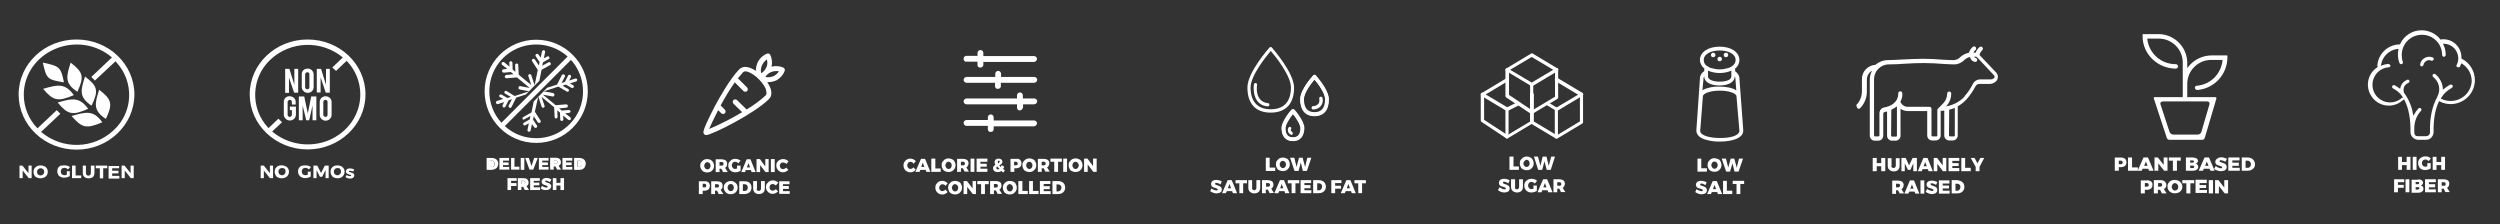 <?xml version="1.0" encoding="utf-8"?>
<!-- Generator: Adobe Illustrator 25.3.1, SVG Export Plug-In . SVG Version: 6.00 Build 0)  -->
<svg version="1.1" id="Layer_1" xmlns="http://www.w3.org/2000/svg" xmlns:xlink="http://www.w3.org/1999/xlink" x="0px" y="0px"
	 viewBox="0 0 1114.3 100" style="enable-background:new 0 0 1114.3 100;" xml:space="preserve">
<rect x="0" y="0" width="1114.3" height="100" fill="#333333" stroke="none"/>
<style type="text/css">
	.st0{fill-rule:evenodd;clip-rule:evenodd;fill:#FFFFFF;}
	.st1{fill:#FFFFFF;}
</style>
<g id="Layer_2_1_">
	<g id="Layer_1-2">
		<g id="Layer_2-2">
			<g id="Layer_1-2-2">
				<g id="Page-1">
					<g id="Desktop-HD">
						<g id="Group">
							<path id="Fill-1" class="st0" d="M971.1,80.6L971.1,80.6c0.7,0.4,1.2,1,1.5,1.8c0.4,1.3-0.2,2.8-1.5,3.4
								c-1.1,0.5-2.3,0.5-3.4,0c-0.5-0.3-0.9-0.6-1.2-1.1c-0.3-0.5-0.4-1-0.4-1.5c-0.1-1.1,0.6-2.2,1.6-2.7
								C968.8,80,970,80.1,971.1,80.6z M978,80.3v1.4h-1.7v4.5h-1.8v-4.5h-1.8v-1.4H978z M964.9,80.9c0.4,0.4,0.7,0.9,0.7,1.5
								c0,0.4-0.1,0.8-0.3,1.1c-0.2,0.3-0.5,0.6-0.8,0.8l1.2,1.9h-2.1l-0.8-1.6h-1v1.6H960v-5.9h2.8
								C963.5,80.2,964.2,80.4,964.9,80.9z M983.6,80.3v1.3h-3.2v0.9h2.9v1.3h-2.9v0.9h3.3V86h-5.1v-5.9h5L983.6,80.3z M993.1,80.3
								v5.9h-1.5l-2.6-3.3v3.3h-1.7v-5.9h1.5l2.6,3.3v-3.3H993.1z M984.5,86.2h1.9v-5.9h-1.9V86.2z M958.8,80.9L958.8,80.9
								c0.4,0.3,0.6,0.8,0.6,1.3v0.2c0,0.6-0.2,1.2-0.6,1.6c-0.5,0.4-1.2,0.6-1.8,0.6h-1v1.6h-1.8v-5.8h2.8
								C957.6,80.3,958.2,80.5,958.8,80.9z M969.4,81.6c-0.3,0-0.5,0.1-0.7,0.3l0,0c-0.2,0.1-0.4,0.3-0.5,0.6
								c-0.3,0.5-0.3,1.1,0,1.6c0.1,0.2,0.3,0.4,0.5,0.6c0.5,0.3,1,0.3,1.5,0c0.2-0.1,0.4-0.3,0.5-0.6c0.1-0.3,0.2-0.5,0.2-0.8
								c0-0.3-0.1-0.5-0.2-0.8c-0.1-0.2-0.3-0.4-0.5-0.6C969.9,81.7,969.6,81.6,969.4,81.6z M957,81.6h-1v1.6h0.9
								c0.2,0,0.5,0,0.6-0.2l0,0c0.3-0.3,0.3-0.9,0-1.2C957.3,81.6,957.1,81.6,957,81.6z M963.1,81.6h-1.2v1.6h1
								c0.2,0,0.4-0.1,0.6-0.2c0.3-0.3,0.3-0.9,0-1.2C963.5,81.7,963.3,81.6,963.1,81.6z M990,70.1c0.9,0,1.8,0.3,2.6,0.7l-0.7,1.3
								c-0.3-0.2-0.7-0.4-1.1-0.5l0,0c-0.3-0.1-0.7-0.2-1-0.2c-0.1,0-0.3,0-0.4,0.1c-0.1,0.1-0.1,0.2-0.1,0.3c0,0.2,0.1,0.3,0.3,0.4
								c0.3,0.1,0.5,0.2,0.8,0.3c0.4,0.1,0.7,0.2,1.1,0.4c0.3,0.1,0.5,0.3,0.7,0.6c0.2,0.3,0.3,0.6,0.3,0.9c0,0.4-0.1,0.8-0.4,1.1
								c-0.2,0.3-0.5,0.5-0.9,0.6c-0.4,0.1-0.9,0.2-1.3,0.2c-0.5,0-1.1-0.1-1.6-0.3c-0.5-0.1-1-0.4-1.4-0.7l0.7-1.3
								c0.3,0.3,0.7,0.5,1.1,0.7c0.4,0.1,0.7,0.3,1.1,0.3c0.2,0,0.3,0,0.5-0.1c0.1-0.1,0.2-0.2,0.2-0.3c0-0.2-0.1-0.3-0.3-0.4
								c-0.3-0.1-0.5-0.2-0.8-0.3c-0.4-0.1-0.7-0.2-1-0.3c-0.3-0.1-0.5-0.3-0.7-0.5c-0.2-0.3-0.3-0.6-0.3-0.9c0-0.4,0.1-0.7,0.3-1
								c0.2-0.3,0.5-0.5,0.9-0.7C989,70.2,989.5,70.1,990,70.1z M998.2,70.2v1.3H995v1h2.9v1.4H995v0.9h3.3v1.3h-5.1v-5.9
								L998.2,70.2z M972,70.2v1.4h-1.7v4.5h-1.8v-4.5h-1.8v-1.4H972z M984.6,70.2l2.5,5.9h-1.9l-0.4-0.9h-2.5l-0.4,0.9H980l2.6-5.9
								H984.6z M957.4,70.2l2.5,5.9h-2l-0.4-0.9H955l-0.4,0.9h-1.8l2.6-5.9H957.4z M950.3,70.2v4.4h2.6v1.5h-4.4v-5.9H950.3z
								 M947.2,70.8c0.4,0.4,0.6,0.9,0.6,1.5c0,0.6-0.2,1.2-0.6,1.6c-0.5,0.4-1.2,0.6-1.8,0.6h-1v1.6h-1.8v-5.9h2.8
								C946,70.2,946.6,70.4,947.2,70.8z M1001.8,70.2c0.6,0,1.2,0.1,1.7,0.4l0,0c0.5,0.2,0.9,0.6,1.2,1.1c0.3,0.5,0.4,1,0.4,1.5
								c0,0.5-0.1,1.1-0.4,1.5c-0.3,0.4-0.7,0.8-1.2,1c-0.5,0.3-1.1,0.4-1.7,0.4h-2.6v-5.9H1001.8z M977.4,70.2
								c0.4,0,0.8,0.1,1.2,0.2c0.3,0.1,0.6,0.3,0.8,0.5c0.4,0.5,0.4,1.1,0,1.6c-0.2,0.2-0.5,0.4-0.8,0.5c0.4,0,0.7,0.2,0.9,0.5
								c0.4,0.5,0.4,1.3,0,1.8c-0.2,0.3-0.5,0.5-0.8,0.6c-0.4,0.1-0.9,0.2-1.3,0.2h-3.1v-5.9L977.4,70.2z M966.1,70.2v5.9h-1.5
								l-2.6-3.3v3.3h-1.7v-5.9h1.5l2.6,3.3v-3.3H966.1z M977.3,73.8h-1.1v1.1h1.1c0.2,0,0.4,0,0.5-0.1c0.2-0.2,0.3-0.5,0.1-0.7
								l-0.1-0.1C977.7,73.8,977.5,73.7,977.3,73.8C977.3,73.8,977.3,73.8,977.3,73.8L977.3,73.8z M1001.7,71.6h-0.8v3.2h1
								c0.4,0,0.8-0.2,1-0.5l0,0c0.3-0.3,0.4-0.7,0.4-1.1c0-0.8-0.6-1.6-1.5-1.6H1001.7z M983.6,72l-0.7,1.9h1.5L983.6,72z
								 M956.5,72l-0.8,1.9h1.5L956.5,72z M945.4,71.6h-1v1.6h0.9c0.2,0,0.4-0.1,0.6-0.2c0.3-0.3,0.3-0.9,0-1.2
								C945.7,71.6,945.5,71.6,945.4,71.6z M977.3,71.5h-1.1v1h1.1c0.2,0,0.3,0,0.4-0.1c0.1-0.1,0.2-0.2,0.2-0.4
								c0-0.1-0.1-0.3-0.2-0.4C977.6,71.6,977.5,71.5,977.3,71.5z M961.9,15.2c7-0.1,12.8,5.5,13,12.5v2.7l0.6-0.8
								c2.5-3.1,6.3-4.9,10.3-4.9h7v1c-0.1,7.5-5.8,13.7-13.3,14.4h-0.2c-0.5,0-1-0.5-1-1c0-0.5,0.4-0.9,0.9-0.9l0,0h0.2
								c5.9-0.6,10.5-5.2,11.2-11.1v-0.4h-4.8c-5.9-0.1-10.8,4.6-10.9,10.5v6.1h12.5c0.2,0,0.3,0.1,0.4,0.2c0.1,0.1,0.1,0.3,0.1,0.4
								l-5.2,17.6c-0.2,0.5-0.6,0.8-1.1,0.8h-14.7c-0.5,0-0.9-0.3-1.1-0.8L960,43.9c-0.1-0.1-0.1-0.3,0-0.4c0.1-0.1,0.3-0.2,0.4-0.2
								h12.4l0.1-0.3V27.7c-0.1-5.9-5-10.6-10.9-10.5h-4.9v0.3c0.8,6.4,6.2,11.1,12.6,11.1h0.1c0.5,0,0.9,0.4,1,0.9v0.1
								c0,0.5-0.5,1-1,1h-0.2C961.5,30.4,955,24,955,16.2v-1L961.9,15.2z M983.7,45.2h-19.6c-0.4,0-0.7,0.1-1,0.4
								c-0.2,0.3-0.3,0.7-0.1,1l4,12.2c0.3,0.7,1,1.2,1.8,1.2h10.7c0.8,0,1.5-0.5,1.7-1.2l3.6-12.3c0.1-0.3,0-0.7-0.2-1
								C984.3,45.3,984,45.2,983.7,45.2L983.7,45.2z"/>
							<path id="Fill-1-2" class="st0" d="M136.2,73.7c0.4,0,0.9,0.1,1.3,0.2c0.4,0.1,0.8,0.3,1.1,0.6l-0.9,1
								c-0.2-0.2-0.5-0.3-0.7-0.5c-0.3-0.1-0.5-0.2-0.8-0.2c-0.3,0-0.6,0.1-0.9,0.2l0,0c-0.3,0.1-0.5,0.3-0.6,0.6
								c-0.1,0.3-0.2,0.5-0.2,0.8c0,0.3,0.1,0.6,0.2,0.9c0.1,0.3,0.3,0.5,0.6,0.6c0.3,0.1,0.6,0.2,0.9,0.2c0.4,0,0.7-0.1,1-0.3v-1.3
								h1.3v2.2c-0.4,0.2-0.8,0.4-1.2,0.5c-0.4,0.1-0.9,0.2-1.3,0.2c-0.6,0-1.1-0.1-1.6-0.4c-0.5-0.2-0.9-0.6-1.2-1.1
								c-0.5-0.9-0.5-2.1,0-3c0.3-0.4,0.7-0.8,1.2-1C135,73.8,135.6,73.7,136.2,73.7L136.2,73.7z M127.3,74.1c0.5,0.2,0.9,0.6,1.1,1
								l0,0c0.3,0.4,0.4,1,0.4,1.5c0,1.1-0.6,2.1-1.6,2.5c-1,0.5-2.3,0.5-3.3,0c-0.5-0.2-0.9-0.6-1.1-1.1c-0.5-0.9-0.5-2.1,0-3
								c0.3-0.4,0.7-0.7,1.1-1C125,73.5,126.2,73.6,127.3,74.1L127.3,74.1z M152.1,74.1c0.5,0.2,0.8,0.6,1.1,1l0,0
								c0.3,0.4,0.4,1,0.4,1.5c0,1-0.6,2-1.5,2.5c-1,0.5-2.3,0.5-3.3,0c-0.5-0.2-0.8-0.6-1.1-1.1c-0.5-0.9-0.5-2.1,0-3
								c0.3-0.4,0.7-0.7,1.1-1C149.9,73.6,151,73.6,152.1,74.1z M156.1,75.1c0.3,0,0.6,0,0.9,0.1c0.3,0.1,0.6,0.2,0.9,0.4l-0.5,0.9
								c-0.4-0.3-1-0.4-1.5-0.4c-0.1,0-0.2,0-0.3,0.1c-0.1,0-0.1,0.1-0.1,0.2c0,0.1,0.1,0.2,0.2,0.2c0.2,0.1,0.4,0.1,0.6,0.2
								s0.5,0.2,0.8,0.3c0.2,0.1,0.4,0.2,0.6,0.4c0.2,0.2,0.2,0.4,0.2,0.7c0,0.4-0.2,0.8-0.5,1c-0.4,0.3-0.9,0.4-1.4,0.4
								c-0.4,0-0.7-0.1-1.1-0.2c-0.3-0.1-0.6-0.3-0.9-0.5l0.5-0.9c0.2,0.2,0.5,0.3,0.8,0.4c0.3,0.1,0.5,0.1,0.8,0.1
								c0.1,0,0.2,0,0.3-0.1c0.1,0,0.1-0.1,0.1-0.2c0-0.1-0.1-0.2-0.2-0.2c-0.2-0.1-0.4-0.1-0.6-0.2c-0.3-0.1-0.5-0.2-0.8-0.3
								c-0.2-0.1-0.4-0.2-0.5-0.4c-0.2-0.2-0.2-0.4-0.2-0.7c0-0.4,0.2-0.8,0.5-1C155.1,75.1,155.6,75,156.1,75.1z M141.4,73.8
								l1.7,3.3l1.7-3.3h1.7v5.6h-1.4v-3.6l-1.5,3h-1l-1.5-3v3.6h-1.4v-5.6H141.4z M117.6,73.8l2.7,3.4v-3.4h1.4v5.6h-1.4l-2.7-3.4
								v3.4h-1.4v-5.6H117.6z M125.7,74.9c-0.3,0-0.6,0.1-0.8,0.2c-0.2,0.1-0.5,0.4-0.6,0.6c-0.1,0.3-0.2,0.5-0.2,0.8
								c0,0.3,0.1,0.6,0.2,0.8c0.1,0.3,0.3,0.5,0.6,0.6c0.5,0.3,1.1,0.3,1.6,0l0.6-0.6c0.1-0.3,0.2-0.6,0.2-0.9l0,0
								c0-0.3-0.1-0.5-0.2-0.8c-0.1-0.3-0.3-0.5-0.6-0.6C126.2,75,126,74.9,125.7,74.9L125.7,74.9z M150.4,74.9
								c-0.3,0-0.6,0.1-0.8,0.2c-0.2,0.1-0.5,0.4-0.6,0.6c-0.1,0.3-0.2,0.5-0.2,0.8c0,0.3,0.1,0.6,0.2,0.8c0.1,0.3,0.3,0.5,0.6,0.6
								c0.5,0.3,1.1,0.3,1.6,0l0.6-0.6c0.1-0.3,0.2-0.6,0.2-0.9l0,0c0-0.3-0.1-0.5-0.2-0.8c-0.1-0.3-0.3-0.5-0.6-0.6
								C151,75,150.7,74.9,150.4,74.9L150.4,74.9z M137.1,17.6c14.3,0,25.8,11,25.8,24.5s-11.6,24.5-25.8,24.5s-25.8-11-25.8-24.5
								S122.8,17.6,137.1,17.6L137.1,17.6z M120.6,26.5c-8.7,8.1-9.2,21.7-1.1,30.4l0.2,0.2l4.4-4.2l1.6,1.6l-4.4,4.1
								c7,5.9,16.8,7.4,25.3,3.9c8.5-3.6,14-11.5,14-20.4c0-5.6-2.2-11-6.1-15l-4.7,4.5l-1.7-1.5l4.7-4.5
								C143.3,17.8,129.6,18.2,120.6,26.5L120.6,26.5z M129.1,42.9c0.7,0,1.4,0.3,1.9,0.7c0.5,0.5,0.8,1.1,0.8,1.8v1.2h-1.7v-1.2
								c0-0.5-0.4-0.9-0.9-0.9l0,0c-0.3,0-0.5,0.1-0.7,0.3c-0.2,0.2-0.3,0.4-0.3,0.6v5.8c0,0.5,0.4,0.9,0.9,0.9l0,0
								c0.3,0,0.5-0.1,0.7-0.3c0.2-0.2,0.3-0.4,0.3-0.6v-2.1h-0.9v-1.6h2.7v3.7c-0.1,1.5-1.4,2.6-2.9,2.5c-1.3-0.1-2.4-1.2-2.5-2.5
								v-5.8c0-1.3,1-2.5,2.4-2.5L129.1,42.9z M147,43.6c0.5,0.5,0.8,1.1,0.8,1.8v5.8c0,1.5-1.3,2.6-2.7,2.6c0,0,0,0,0,0
								c-0.4,0-0.9-0.1-1.3-0.4c-0.8-0.4-1.3-1.3-1.3-2.2v-5.8c0-1,0.6-1.9,1.6-2.3C145,42.7,146.2,42.9,147,43.6L147,43.6z M141,43
								v10.6h-1.7V47l-1.5,6.6h-1.3l-1.6-6.6v6.6h-1.7V43h2.4l1.6,7.6l1.5-7.6L141,43z M145.1,44.5c-0.3,0-0.5,0.1-0.7,0.3
								c-0.2,0.2-0.3,0.4-0.3,0.6v5.8c0,0.2,0.1,0.5,0.3,0.6c0.2,0.2,0.4,0.3,0.7,0.3c0.5,0,0.9-0.4,0.9-0.9v-5.8
								C146,44.9,145.6,44.5,145.1,44.5L145.1,44.5z M137.1,30.6c1.4-0.1,2.6,1,2.7,2.5c0,0,0,0,0,0v5.8c0,1-0.6,1.9-1.6,2.3
								c-1,0.4-2.2,0.2-2.9-0.6l0,0c-0.5-0.5-0.8-1.1-0.8-1.8V33c0-1.3,1.1-2.4,2.4-2.4c0,0,0,0,0,0L137.1,30.6z M129,30.7l2.2,7.1
								v-7.1h1.7v10.6h-1.8l-2.3-6.7v6.8h-1.7V30.7L129,30.7z M143.1,30.7l2.2,7.1v-7.1h1.7v10.6h-1.8l-2.3-6.8v6.7h-1.7V30.7
								L143.1,30.7z M137,32.2c-0.3,0-0.5,0.1-0.7,0.3c-0.2,0.2-0.3,0.4-0.3,0.6v5.8c0,0.2,0.1,0.5,0.3,0.6c0.2,0.2,0.4,0.3,0.7,0.3
								c0.5,0,0.9-0.4,0.9-0.9v-5.8C138,32.6,137.6,32.2,137,32.2L137,32.2z"/>
							<path id="Fill-1-3" class="st0" d="M38.3,73.8v3.3c0,0.3,0.1,0.6,0.3,0.9c0.5,0.4,1.1,0.4,1.6,0c0.2-0.3,0.3-0.6,0.3-0.9
								v-3.3h1.6v3.3c0,0.4-0.1,0.9-0.3,1.3c-0.2,0.4-0.5,0.7-0.9,0.8c-0.9,0.4-1.9,0.4-2.8,0c-0.4-0.2-0.7-0.5-0.9-0.8
								c-0.2-0.4-0.3-0.8-0.3-1.3v-3.3H38.3z M19.8,74.1c0.5,0.2,0.9,0.6,1.1,1c0.3,0.4,0.4,1,0.4,1.5c0,1.1-0.6,2.1-1.6,2.5
								c-1,0.5-2.3,0.5-3.3,0c-0.5-0.2-0.9-0.5-1.1-1c-0.5-0.9-0.5-2.1,0-3c0.3-0.4,0.7-0.7,1.1-1C17.4,73.6,18.7,73.6,19.8,74.1z
								 M28.8,73.7c0.4,0,0.9,0.1,1.3,0.2c0.4,0.1,0.8,0.3,1.1,0.6l-0.9,1c-0.2-0.2-0.5-0.3-0.7-0.5c-0.3-0.1-0.5-0.2-0.8-0.2
								c-0.3,0-0.6,0.1-0.9,0.2c-0.3,0.1-0.5,0.3-0.6,0.6c-0.1,0.3-0.2,0.5-0.2,0.8c0,0.3,0.1,0.6,0.2,0.9c0.1,0.3,0.3,0.5,0.6,0.6
								c0.3,0.1,0.6,0.2,0.9,0.2c0.4,0,0.7-0.1,1-0.3v-1.5h1.3v2.2c-0.4,0.2-0.8,0.4-1.2,0.5c-0.4,0.1-0.9,0.2-1.3,0.2
								c-0.6,0-1.1-0.1-1.6-0.4c-0.5-0.2-0.9-0.5-1.1-1c-0.5-0.9-0.5-2.1,0-3c0.3-0.4,0.7-0.8,1.2-1C27.6,73.8,28.2,73.7,28.8,73.7z
								 M47.8,73.8V75H46v4.5h-1.5V75h-1.8v-1.2L47.8,73.8z M10,73.8l2.7,3.4v-3.4h1.4v5.6h-1.3L10.1,76v3.4H8.7v-5.6H10z
								 M55.5,73.8l2.7,3.4v-3.4h1.4v5.6h-1.3L55.6,76v3.4h-1.4v-5.6H55.5z M53.1,73.8V75H50v1.1h2.8v1.2H50v1.1h3.2v1.2h-4.8V74
								h4.7L53.1,73.8z M33.7,73.8v4.4h2.5v1.2h-4.1v-5.6H33.7z M18.1,75c-0.3,0-0.6,0.1-0.8,0.2c-0.2,0.1-0.5,0.4-0.6,0.6
								c-0.1,0.3-0.2,0.5-0.2,0.8c0,0.3,0.1,0.6,0.2,0.8c0.1,0.3,0.3,0.5,0.6,0.6c0.3,0.1,0.5,0.2,0.8,0.2c0.3,0,0.6-0.1,0.8-0.2
								c0.2-0.1,0.4-0.4,0.6-0.6c0.1-0.2,0.2-0.5,0.2-0.8l0,0c0-0.3-0.1-0.5-0.2-0.8c-0.1-0.3-0.3-0.5-0.6-0.6
								C18.6,75,18.3,75,18.1,75z M34.1,17.6c14.3,0,25.8,11,25.8,24.5S48.4,66.7,34.1,66.7S8.3,55.7,8.3,42.1S19.9,17.6,34.1,17.6
								L34.1,17.6z M24.6,21.8c-8.5,3.6-14,11.5-14,20.4l0,0c0,5.6,2.2,11,6.1,15l8.6-8.1l1.6,1.6l-8.6,8.1c9.5,8,23.4,7.7,32.4-0.8
								c8.7-8,9.2-21.5,1.2-30.2c0,0,0,0,0,0l-0.4-0.5l-9.2,8.6l-1.6-1.6l9.2-8.7C42.9,19.6,33.1,18.2,24.6,21.8L24.6,21.8z
								 M31.9,51.7c6.3-1.8,9.7-2.8,13.7,2.8C38.5,57.5,36.6,57.1,31.9,51.7L31.9,51.7z M44.2,40c5.7,4.4,6.1,6.3,3,13l0,0
								C41.3,49.2,42.3,46,44.2,40z M25.7,45.7c6.3-1.8,9.6-2.7,13.6,2.8l0,0C32.3,51.6,30.2,51.1,25.7,45.7z M37.9,34.1
								c5.7,4.4,6.1,6.3,2.9,13C35,43.2,36,40.1,37.9,34.1L37.9,34.1z M19.2,39.6c6.3-1.8,9.7-2.8,13.7,2.8
								C25.8,45.4,23.8,45,19.2,39.6L19.2,39.6z M31.5,27.9c5.6,4.4,6.1,6.2,3,13C28.6,37.1,29.6,33.9,31.5,27.9L31.5,27.9z
								 M19.1,27.9c7.5,1.6,8,2,9.4,8.8C21,35.5,20.7,35.1,19.1,27.9L19.1,27.9z"/>
							<g id="Group-22">
								<path id="Fill-1-4" class="st0" d="M314.6,72.5c-0.2,0.1-0.4,0.3-0.5,0.6c-0.3,0.5-0.3,1.1,0,1.6c0.1,0.2,0.3,0.4,0.5,0.6
									c0.2,0.1,0.5,0.2,0.7,0.2c0.2,0,0.5-0.1,0.7-0.2c0.2-0.1,0.4-0.3,0.5-0.6c0.1-0.2,0.2-0.5,0.2-0.8c0-0.3-0.1-0.5-0.2-0.8
									c-0.1-0.2-0.3-0.4-0.5-0.6C315.5,72.2,315,72.2,314.6,72.5 M316.8,71.3c0.5,0.3,0.8,0.6,1.1,1.1c0.5,0.9,0.5,2.1,0,3
									c-0.3,0.5-0.6,0.8-1.1,1.1c-1,0.5-2.2,0.5-3.2,0c-0.5-0.3-0.8-0.6-1.1-1.1c-0.3-0.5-0.4-1-0.4-1.5c0-0.5,0.1-1.1,0.4-1.5
									c0.3-0.4,0.7-0.8,1.1-1.1c0.5-0.3,1-0.4,1.6-0.4C315.7,70.9,316.3,71,316.8,71.3"/>
								<path id="Fill-3" class="st0" d="M320.7,73.8h1c0.4,0.1,0.7-0.2,0.8-0.6c0,0,0,0,0,0c0-0.1,0-0.1,0-0.2
									c0-0.2-0.1-0.4-0.2-0.6c-0.2-0.1-0.4-0.2-0.6-0.2h-1L320.7,73.8z M322.3,76.7l-0.8-1.5h-0.8v1.5H319V71h2.7
									c0.6,0,1.3,0.2,1.8,0.5c0.4,0.4,0.6,0.9,0.6,1.5c0,0.4-0.1,0.7-0.2,1.1c-0.2,0.3-0.4,0.5-0.7,0.7l1.2,1.9L322.3,76.7z"/>
								<path id="Fill-5" class="st0" d="M328.6,73.8h1.5v2.3c-0.3,0.2-0.7,0.4-1.1,0.5c-0.4,0.1-0.9,0.2-1.3,0.2
									c-0.6,0-1.1-0.1-1.6-0.4c-0.5-0.3-0.8-0.6-1.1-1.1c-0.3-0.4-0.4-1-0.4-1.5c0-0.5,0.1-1.1,0.4-1.5c0.3-0.4,0.7-0.8,1.1-1.1
									c0.5-0.3,1-0.4,1.6-0.4c0.4,0,0.9,0.1,1.3,0.2c0.4,0.2,0.7,0.4,1.1,0.6l-1,1.2c-0.2-0.2-0.5-0.4-0.7-0.5
									c-0.3-0.1-0.5-0.2-0.8-0.2c-0.2,0-0.5,0.1-0.7,0.2c-0.2,0.1-0.4,0.3-0.5,0.6c-0.3,0.5-0.3,1.1,0,1.6
									c0.1,0.2,0.3,0.4,0.5,0.6c0.2,0.1,0.5,0.2,0.7,0.2c0.3,0,0.6-0.1,0.9-0.2v-1.3L328.6,73.8z"/>
								<path id="Fill-7" class="st0" d="M332.9,74.6h1.4l-0.7-1.9L332.9,74.6z M335,76.7l-0.3-0.9h-2.3l-0.3,0.9h-1.7l2.4-5.7h1.7
									l2.3,5.7H335z"/>
								<polygon id="Fill-9" class="st0" points="341.1,70.9 342.6,70.9 342.6,76.7 341.2,76.7 338.8,73.6 338.8,76.7 337.2,76.7 
									337.2,70.9 338.7,70.9 341.1,74.2 								"/>
								<polygon id="Fill-11" class="st0" points="343.6,76.7 345.3,76.7 345.3,70.9 343.6,70.9 								"/>
								<path id="Fill-13" class="st0" d="M349.7,72.6c-0.2-0.1-0.5-0.2-0.7-0.2c-0.2,0-0.5,0.1-0.7,0.2c-0.2,0.1-0.4,0.3-0.5,0.5
									c-0.1,0.2-0.2,0.5-0.2,0.8c0,0.3,0.1,0.5,0.2,0.8c0.1,0.2,0.3,0.4,0.5,0.5c0.2,0.1,0.5,0.2,0.7,0.2c0.2,0,0.5-0.1,0.7-0.2
									c0.3-0.1,0.5-0.3,0.7-0.5l1,1c-0.3,0.3-0.7,0.6-1.1,0.8c-0.4,0.2-0.8,0.3-1.3,0.3c-0.5,0-1.1-0.1-1.5-0.4
									c-0.5-0.3-0.8-0.6-1.1-1.1c-0.3-0.5-0.4-1-0.4-1.5c0-0.5,0.1-1.1,0.4-1.5c0.3-0.4,0.6-0.8,1.1-1c0.5-0.3,1-0.4,1.6-0.4
									c0.4,0,0.9,0.1,1.3,0.3c0.4,0.2,0.8,0.4,1.1,0.7l-1,1.2C350.3,72.8,350,72.7,349.7,72.6"/>
								<path id="Fill-14" class="st0" d="M314.6,83.3c0.1-0.2,0.2-0.4,0.2-0.6c0-0.2-0.1-0.4-0.2-0.6c-0.2-0.1-0.4-0.2-0.6-0.2
									h-0.8v1.6h0.8C314.3,83.6,314.5,83.6,314.6,83.3 M315.8,81.3c0.4,0.4,0.6,0.9,0.6,1.5c0,0.6-0.2,1.2-0.6,1.6
									c-0.5,0.4-1.1,0.6-1.7,0.6h-0.9v1.5h-1.7v-5.7h2.6C314.7,80.7,315.3,80.9,315.8,81.3"/>
								<path id="Fill-15" class="st0" d="M318.7,83.6h1c0.2,0,0.4-0.1,0.6-0.2c0.1-0.1,0.2-0.3,0.2-0.5c0-0.2-0.1-0.4-0.2-0.6
									c-0.2-0.1-0.4-0.2-0.6-0.2h-1V83.6z M320.4,86.5l-0.8-1.5h-0.9v1.5H317v-5.7h2.7c0.6,0,1.3,0.2,1.8,0.5
									c0.4,0.4,0.6,0.9,0.6,1.5c0,0.4-0.1,0.7-0.2,1.1c-0.2,0.3-0.4,0.5-0.7,0.7l1.2,1.9L320.4,86.5z"/>
								<path id="Fill-16" class="st0" d="M325,82.2c-0.2,0.1-0.4,0.3-0.5,0.6c-0.1,0.2-0.2,0.5-0.2,0.8c0,0.3,0.1,0.5,0.2,0.8
									c0.1,0.2,0.3,0.4,0.5,0.6c0.2,0.1,0.5,0.2,0.7,0.2c0.2,0,0.5-0.1,0.7-0.2c0.2-0.1,0.4-0.3,0.5-0.6c0.1-0.2,0.2-0.5,0.2-0.8
									c0-0.3-0.1-0.5-0.2-0.8c-0.1-0.3-0.3-0.4-0.5-0.6c-0.2-0.1-0.5-0.2-0.7-0.2C325.4,82.1,325.2,82.1,325,82.2 M327.3,81.1
									c0.4,0.3,0.8,0.6,1.1,1c0.5,0.9,0.5,2.1,0,3c-0.3,0.5-0.6,0.8-1.1,1.1c-1,0.5-2.2,0.5-3.2,0c-0.5-0.3-0.8-0.6-1.1-1.1
									c-0.3-0.5-0.4-1-0.4-1.5c0-0.5,0.1-1.1,0.4-1.5c0.3-0.4,0.6-0.8,1.1-1C325.1,80.5,326.3,80.5,327.3,81.1"/>
								<path id="Fill-17" class="st0" d="M332.9,84.7c0.3-0.3,0.4-0.7,0.4-1.1c0-0.4-0.1-0.8-0.4-1.1c-0.3-0.3-0.6-0.4-1-0.4h-0.8
									v3h0.9C332.3,85.1,332.7,85,332.9,84.7 M333.5,81.1c0.5,0.2,0.8,0.6,1.1,1c0.5,0.9,0.5,2.1,0,3c-0.3,0.4-0.6,0.8-1.1,1
									c-0.5,0.2-1,0.4-1.6,0.4h-2.4v-5.7h2.5C332.5,80.8,333,80.9,333.5,81.1"/>
								<path id="Fill-18" class="st0" d="M337.5,84.8c0.4,0.4,1,0.4,1.4,0c0.2-0.2,0.3-0.5,0.3-0.8v-3.3h1.7V84
									c0,0.5-0.1,0.9-0.3,1.3c-0.2,0.4-0.5,0.7-0.9,0.9c-0.9,0.4-1.9,0.4-2.8,0c-0.4-0.2-0.7-0.5-0.9-0.9
									c-0.2-0.4-0.3-0.8-0.3-1.3v-3.3h1.7V84C337.2,84.3,337.2,84.6,337.5,84.8"/>
								<path id="Fill-19" class="st0" d="M345.1,82.2c-0.2-0.1-0.5-0.2-0.7-0.2c-0.2,0-0.5,0.1-0.7,0.2c-0.2,0.1-0.4,0.3-0.5,0.5
									c-0.1,0.2-0.2,0.5-0.2,0.8c0,0.3,0.1,0.5,0.2,0.8c0.1,0.2,0.3,0.4,0.5,0.5c0.2,0.1,0.5,0.2,0.7,0.2c0.2,0,0.5-0.1,0.7-0.2
									c0.3-0.1,0.5-0.3,0.7-0.5l1,1c-0.3,0.3-0.7,0.6-1.1,0.8c-0.4,0.2-0.8,0.3-1.3,0.3c-0.5,0-1.1-0.1-1.5-0.4
									c-0.5-0.3-0.8-0.6-1.1-1.1c-0.3-0.5-0.4-1-0.4-1.5c0-0.5,0.1-1.1,0.4-1.5c0.3-0.4,0.7-0.8,1.1-1.1c0.5-0.3,1-0.4,1.6-0.4
									c0.4,0,0.9,0.1,1.3,0.3c0.4,0.2,0.8,0.4,1.1,0.7l-1,1.2C345.6,82.6,345.4,82.4,345.1,82.2"/>
								<polygon id="Fill-20" class="st0" points="347.3,80.8 351.9,80.8 351.9,82.1 349,82.1 349,82.9 351.6,82.9 351.6,84.2 
									349,84.2 349,85.2 352,85.2 352,86.4 347.3,86.4 								"/>
								<path id="Fill-21" class="st0" d="M345.1,33.8c-1.2,0.6-2.6,0.8-4,0.5c1.3-2,3.7-3,6.1-2.5
									C346.7,32.6,345.9,33.3,345.1,33.8 M341.3,42.5c-2.6,2.4-5.5,4.5-8.5,6.3l-4.3-4.2c-0.4-0.4-1.2-0.4-1.6,0s-0.4,1.2,0,1.6
									l0,0l3.9,3.8c-4.7,2.8-9.6,5.3-14.7,7.5c0.7-1.8,2.2-4.9,4-8.4l1.4,1.4c0.4,0.4,1.2,0.4,1.6,0s0.4-1.2,0-1.6l0,0l-1.7-1.7
									l-0.2-0.2c1.9-3.5,4-7,6.3-10.3l3.9,3.9c0.4,0.4,1.2,0.4,1.6,0s0.4-1.2,0-1.6l-4.1-4.1c0.8-1,1.6-1.9,2.3-2.7
									c0.3-0.3,0.6-0.4,1-0.4c2.7,0,7.6,4.2,9.1,7.8C341.6,40.7,341.9,41.9,341.3,42.5 M339.6,29.2c0.5-1.1,1.2-2,2.2-2.7
									c0.3,1,0.3,2,0,3c-0.5,1.3-1.3,2.4-2.5,3.2C339,31.5,339.1,30.3,339.6,29.2 M349.1,30.1c-1.6-0.7-3.5-0.8-5.2-0.4
									c0.4-1.8,0.2-3.7-0.6-5.3c-0.3-0.5-0.9-0.7-1.4-0.5c-2,0.8-3.6,2.4-4.4,4.4c-0.4,1.1-0.6,2.2-0.6,3.3c-1.4-1-3-1.7-4.7-1.8
									c-1,0-1.9,0.4-2.6,1c-4.1,4.1-8.9,12.7-10.8,16.2c-1.5,2.9-2.9,5.7-3.9,7.9c-1.6,3.7-1.6,4.3-1,4.9c0.2,0.3,0.6,0.4,0.9,0.4
									c2.4,0,21.6-9.6,28-16.1c0.7-0.7,1.6-2.2,0.5-5.1c-0.4-0.8-0.8-1.6-1.3-2.4h0.5c1.2,0,2.5-0.3,3.6-0.8
									c1.7-1,3.1-2.5,3.7-4.4C349.9,30.9,349.6,30.3,349.1,30.1"/>
							</g>
							<g id="Group-36">
								<path id="Fill-1-5" class="st0" d="M406.5,72.3c-0.2-0.1-0.5-0.2-0.7-0.2c-0.2,0-0.5,0.1-0.7,0.2c-0.2,0.1-0.4,0.3-0.5,0.6
									c-0.3,0.5-0.3,1.1,0,1.6c0.1,0.2,0.3,0.4,0.5,0.6c0.2,0.1,0.5,0.2,0.7,0.2c0.2,0,0.5-0.1,0.7-0.2c0.3-0.1,0.5-0.3,0.7-0.5
									l1,1.1c-0.3,0.3-0.7,0.6-1.1,0.8c-0.4,0.2-0.8,0.3-1.3,0.3c-0.6,0-1.1-0.1-1.6-0.4c-0.5-0.3-0.8-0.6-1.1-1.1
									c-0.3-0.5-0.4-1-0.4-1.6c0-0.5,0.1-1.1,0.4-1.5c0.3-0.5,0.6-0.8,1.1-1.1c0.5-0.3,1-0.4,1.6-0.4c0.4,0,0.9,0.1,1.3,0.3
									c0.4,0.2,0.8,0.5,1.1,0.8l-1,1.2C407.1,72.7,406.8,72.4,406.5,72.3"/>
								<path id="Fill-3-2" class="st0" d="M410.6,74.4h1.4l-0.7-1.9L410.6,74.4z M412.9,76.6l-0.3-0.9h-2.4l-0.3,0.9h-1.9l2.5-5.8
									h1.8l2.4,5.8H412.9z"/>
								<polygon id="Fill-5-2" class="st0" points="415.1,70.7 416.9,70.7 416.9,75.1 419.3,75.1 419.3,76.6 415.1,76.6 								"/>
								<path id="Fill-7-2" class="st0" d="M422.1,72.3c-0.2,0.1-0.4,0.3-0.5,0.6c-0.3,0.5-0.3,1.1,0,1.6c0.1,0.2,0.3,0.4,0.5,0.6
									c0.4,0.3,1,0.3,1.4,0c0.2-0.1,0.4-0.3,0.5-0.6c0.1-0.3,0.2-0.5,0.2-0.8c0-0.3-0.1-0.5-0.2-0.8c-0.1-0.2-0.3-0.4-0.5-0.6
									c-0.2-0.1-0.5-0.2-0.7-0.2C422.6,72,422.3,72.1,422.1,72.3 M424.4,71c0.5,0.2,0.9,0.6,1.1,1.1c0.3,0.5,0.4,1,0.4,1.5
									c0,0.6-0.1,1.1-0.4,1.6c-0.3,0.4-0.7,0.8-1.1,1.1c-1,0.5-2.2,0.5-3.2,0c-0.5-0.2-0.9-0.6-1.1-1.1c-0.3-0.5-0.4-1-0.4-1.6
									c0-0.5,0.1-1.1,0.4-1.5c0.3-0.4,0.7-0.8,1.1-1.1c0.5-0.3,1-0.4,1.6-0.4C423.4,70.6,423.9,70.8,424.4,71"/>
								<path id="Fill-9-2" class="st0" d="M428.3,73.7h1c0.4,0,0.8-0.3,0.8-0.8c0,0,0,0,0,0c0-0.4-0.3-0.8-0.8-0.8c0,0,0,0,0,0h-1
									V73.7z M430,76.6l-0.8-1.6h-0.9v1.6h-1.7v-5.8h2.7c0.6,0,1.3,0.2,1.8,0.5c0.7,0.7,0.8,1.8,0.3,2.6c-0.1,0.3-0.4,0.6-0.7,0.7
									l1.2,1.9H430L430,76.6z"/>
								<polygon id="Fill-11-2" class="st0" points="432.6,76.6 434.3,76.6 434.3,70.7 432.6,70.7 								"/>
								<polygon id="Fill-13-2" class="st0" points="435.3,70.7 440.1,70.7 440.1,72.1 437,72.1 437,73 439.8,73 439.8,74.3 
									437,74.3 437,75.2 440.1,75.2 440.1,76.6 435.3,76.6 								"/>
								<path id="Fill-14-2" class="st0" d="M444.9,72.8c0.2-0.1,0.4-0.2,0.5-0.4c0.1-0.1,0.2-0.3,0.2-0.4c0-0.2-0.2-0.4-0.5-0.4
									c-0.1,0-0.2,0-0.2,0.1c-0.1,0.1-0.1,0.2-0.1,0.4C444.7,72.3,444.7,72.6,444.9,72.8C444.9,72.8,444.9,72.8,444.9,72.8
									L444.9,72.8z M445.5,75.3c-0.4-0.5-0.8-0.8-1-1.1c-0.2,0.1-0.4,0.3-0.4,0.6c0,0.4,0.3,0.7,0.6,0.7c0,0,0,0,0,0l0,0
									C445.1,75.5,445.3,75.4,445.5,75.3L445.5,75.3z M447.1,76.9l-0.8-0.7c-0.5,0.4-1,0.5-1.6,0.5c-0.4,0-0.7-0.1-1.1-0.2
									c-0.3-0.1-0.5-0.3-0.7-0.6c-0.4-0.5-0.4-1.3,0-1.8c0.2-0.3,0.5-0.5,0.8-0.6c-0.2-0.2-0.3-0.4-0.3-0.7c0-0.2-0.1-0.4-0.1-0.6
									c0-0.4,0.2-0.8,0.5-1.1c0.4-0.3,0.8-0.4,1.3-0.4c0.3,0,0.6,0.1,0.9,0.2c0.3,0.1,0.5,0.3,0.6,0.5c0.1,0.2,0.2,0.5,0.2,0.7
									c0,0.3-0.1,0.7-0.4,0.9c-0.3,0.3-0.6,0.5-1,0.7c0.3,0.3,0.5,0.6,0.7,0.8c0.1-0.3,0.2-0.6,0.3-0.9l1.2,0.7
									c-0.1,0.4-0.3,0.7-0.5,1c0.3,0.2,0.6,0.5,0.8,0.8L447.1,76.9z"/>
								<path id="Fill-15-2" class="st0" d="M453.4,73.5c0.2-0.2,0.2-0.4,0.2-0.6c0-0.4-0.2-0.7-0.6-0.8h-1v1.6h0.8
									C453.1,73.7,453.3,73.6,453.4,73.5 M454.7,71.3c0.4,0.4,0.6,0.9,0.6,1.5c0,0.6-0.2,1.2-0.6,1.6c-0.5,0.4-1.1,0.6-1.7,0.6
									h-0.9v1.6h-1.7v-5.8h2.6C453.6,70.7,454.3,70.8,454.7,71.3"/>
								<path id="Fill-16-2" class="st0" d="M458.1,72.3c-0.2,0.1-0.4,0.3-0.5,0.6c-0.3,0.5-0.3,1.1,0,1.6c0.1,0.2,0.3,0.4,0.5,0.6
									c0.4,0.3,1,0.3,1.4,0c0.2-0.1,0.4-0.3,0.5-0.6c0.1-0.3,0.2-0.5,0.2-0.8c0-0.3-0.1-0.5-0.2-0.8c-0.1-0.2-0.3-0.4-0.5-0.6
									c-0.2-0.1-0.5-0.2-0.7-0.2C458.6,72.1,458.3,72.1,458.1,72.3 M460.4,71c0.5,0.2,0.9,0.6,1.1,1.1c0.3,0.5,0.4,1,0.4,1.5
									c0,0.6-0.1,1.1-0.4,1.6c-0.3,0.4-0.7,0.8-1.1,1.1c-1,0.5-2.2,0.5-3.2,0c-0.5-0.2-0.9-0.6-1.1-1.1c-0.3-0.5-0.4-1-0.4-1.6
									c0-0.5,0.1-1.1,0.4-1.5c0.3-0.4,0.7-0.8,1.1-1.1c0.5-0.3,1-0.4,1.6-0.4C459.4,70.6,459.9,70.7,460.4,71"/>
								<path id="Fill-17-2" class="st0" d="M464.3,73.7h1c0.4,0,0.8-0.3,0.8-0.8c0,0,0,0,0,0c0-0.4-0.3-0.8-0.8-0.8c0,0,0,0,0,0h-1
									V73.7z M466,76.6l-0.8-1.6h-0.9v1.6h-1.7v-5.8h2.7c0.6,0,1.3,0.2,1.8,0.5c0.7,0.7,0.8,1.8,0.3,2.6c-0.1,0.3-0.4,0.6-0.7,0.7
									l1.2,1.9H466L466,76.6z"/>
								<polygon id="Fill-18-2" class="st0" points="468.2,70.7 473.3,70.7 473.3,72.1 471.6,72.1 471.6,76.6 469.9,76.6 
									469.9,72.1 468.2,72.1 								"/>
								<polygon id="Fill-19-2" class="st0" points="473.9,76.6 475.6,76.6 475.6,70.7 473.9,70.7 								"/>
								<path id="Fill-20-2" class="st0" d="M478.7,72.3c-0.2,0.1-0.4,0.3-0.5,0.6c-0.3,0.5-0.3,1.1,0,1.6c0.1,0.2,0.3,0.4,0.5,0.6
									c0.4,0.3,1,0.3,1.4,0c0.2-0.1,0.4-0.3,0.5-0.6c0.3-0.5,0.3-1.1,0-1.6c-0.1-0.2-0.3-0.4-0.5-0.6c-0.2-0.1-0.5-0.2-0.7-0.2
									C479.2,72.1,478.9,72.1,478.7,72.3 M481,71c0.5,0.2,0.9,0.6,1.1,1.1c0.3,0.5,0.4,1,0.4,1.5c0,0.6-0.1,1.1-0.4,1.6
									c-0.3,0.4-0.7,0.8-1.1,1.1c-1,0.5-2.2,0.5-3.2,0c-0.5-0.2-0.9-0.6-1.1-1.1c-0.3-0.5-0.4-1-0.4-1.6c0-0.5,0.1-1.1,0.4-1.5
									c0.3-0.4,0.7-0.8,1.1-1.1c0.5-0.3,1-0.4,1.6-0.4C480,70.6,480.5,70.7,481,71"/>
								<polygon id="Fill-21-2" class="st0" points="487.2,70.7 488.8,70.7 488.8,76.6 487.3,76.6 484.8,73.3 484.8,76.6 
									483.2,76.6 483.2,70.7 484.7,70.7 487.2,74 								"/>
								<path id="Fill-22" class="st0" d="M420.8,82.3c-0.2-0.1-0.5-0.2-0.7-0.2c-0.2,0-0.5,0.1-0.7,0.2c-0.2,0.1-0.4,0.3-0.5,0.6
									c-0.2,0.2-0.3,0.4-0.3,0.7c0,0.3,0.1,0.6,0.2,0.8c0.1,0.2,0.3,0.4,0.5,0.6c0.2,0.1,0.5,0.2,0.7,0.2c0.2,0,0.5-0.1,0.7-0.2
									c0.3-0.1,0.5-0.3,0.7-0.5l1,1.1c-0.3,0.3-0.7,0.6-1.1,0.8c-0.4,0.2-0.8,0.3-1.3,0.3c-0.6,0-1.1-0.1-1.6-0.4
									c-0.5-0.3-0.8-0.6-1.1-1.1c-0.3-0.5-0.4-1-0.4-1.6c0-0.5,0.1-1.1,0.4-1.5c0.3-0.5,0.6-0.8,1.1-1.1c0.5-0.3,1-0.4,1.6-0.4
									c0.4,0,0.9,0.1,1.3,0.3c0.4,0.2,0.8,0.5,1.1,0.8l-1,1.2C421.3,82.6,421.1,82.4,420.8,82.3"/>
								<path id="Fill-23" class="st0" d="M425,82.3c-0.2,0.1-0.4,0.3-0.5,0.6c-0.3,0.5-0.3,1.1,0,1.6c0.1,0.2,0.3,0.4,0.5,0.6
									c0.4,0.3,1,0.3,1.4,0c0.2-0.1,0.4-0.3,0.5-0.6c0.1-0.3,0.2-0.5,0.2-0.8c0-0.3-0.1-0.5-0.2-0.8c-0.1-0.2-0.3-0.4-0.5-0.6
									c-0.2-0.1-0.5-0.2-0.7-0.2C425.5,82,425.2,82.1,425,82.3 M427.3,81c0.5,0.2,0.9,0.6,1.1,1.1c0.3,0.5,0.4,1,0.4,1.5
									c0,0.6-0.1,1.1-0.4,1.6c-0.3,0.4-0.7,0.8-1.1,1.1c-1,0.5-2.2,0.5-3.2,0c-0.5-0.2-0.9-0.6-1.1-1.1c-0.3-0.5-0.4-1-0.4-1.6
									c0-0.5,0.1-1.1,0.4-1.5c0.3-0.4,0.7-0.8,1.1-1.1C425.1,80.5,426.3,80.5,427.3,81"/>
								<polygon id="Fill-24" class="st0" points="433.5,80.7 435,80.7 435,86.5 433.6,86.5 431.1,83.3 431.1,86.5 429.5,86.5 
									429.5,80.7 431,80.7 433.5,84 								"/>
								<polygon id="Fill-25" class="st0" points="435.6,80.7 440.7,80.7 440.7,82.1 439,82.1 439,86.5 437.3,86.5 437.3,82.1 
									435.6,82.1 								"/>
								<path id="Fill-26" class="st0" d="M443,83.6h1c0.4,0,0.8-0.3,0.8-0.8c0,0,0,0,0,0c0-0.4-0.3-0.8-0.8-0.8c0,0,0,0,0,0h-1
									V83.6z M444.7,86.5l-0.8-1.6H443v1.6h-1.7v-5.8h2.7c0.6,0,1.3,0.2,1.8,0.5c0.7,0.7,0.8,1.8,0.3,2.6
									c-0.1,0.3-0.4,0.6-0.7,0.7l1.2,1.9h-1.9L444.7,86.5z"/>
								<path id="Fill-27" class="st0" d="M449.4,82.3c-0.2,0.1-0.4,0.3-0.5,0.6c-0.3,0.5-0.3,1.1,0,1.6c0.1,0.2,0.3,0.4,0.5,0.6
									c0.4,0.3,1,0.3,1.4,0c0.2-0.1,0.4-0.3,0.5-0.6c0.1-0.3,0.2-0.5,0.2-0.8c0-0.3-0.1-0.5-0.2-0.8c-0.1-0.2-0.3-0.4-0.5-0.6
									c-0.2-0.1-0.5-0.2-0.7-0.2C449.9,82,449.6,82.1,449.4,82.3 M451.7,81c0.5,0.2,0.9,0.6,1.1,1.1c0.3,0.5,0.4,1,0.4,1.5
									c0,0.6-0.1,1.1-0.4,1.6c-0.3,0.4-0.7,0.8-1.1,1.1c-1,0.5-2.2,0.5-3.2,0c-0.5-0.2-0.9-0.6-1.1-1.1c-0.3-0.5-0.4-1-0.4-1.6
									c0-0.5,0.1-1.1,0.4-1.5c0.3-0.4,0.7-0.8,1.1-1.1C449.5,80.5,450.7,80.5,451.7,81"/>
								<polygon id="Fill-28" class="st0" points="453.9,80.7 455.7,80.7 455.7,85.1 458.1,85.1 458.1,86.5 453.9,86.5 								"/>
								<polygon id="Fill-29" class="st0" points="458.7,80.7 460.4,80.7 460.4,85.1 462.9,85.1 462.9,86.5 458.7,86.5 								"/>
								<polygon id="Fill-30" class="st0" points="463.5,80.7 468.2,80.7 468.2,82 465.2,82 465.2,83 467.9,83 467.9,84.3 
									465.2,84.3 465.2,85.2 468.3,85.2 468.3,86.5 463.5,86.5 								"/>
								<path id="Fill-31" class="st0" d="M472.7,84.8c0.2-0.3,0.4-0.7,0.4-1.1c0-0.4-0.1-0.8-0.4-1.1c-0.3-0.3-0.6-0.4-1-0.4h-0.8
									v3.1h0.9C472.1,85.2,472.4,85,472.7,84.8 M473.3,81.1c0.5,0.2,0.8,0.6,1.1,1c0.5,0.9,0.5,2.1,0,3c-0.3,0.4-0.6,0.8-1.1,1
									c-0.5,0.3-1.1,0.4-1.7,0.4h-2.5v-5.8h2.6C472.3,80.7,472.8,80.8,473.3,81.1"/>
								<path id="Fill-32" class="st0" d="M437,30.1c-0.7,0.1-1.3-0.4-1.3-1c0,0,0,0,0,0c0-0.1,0-0.1,0-0.2v-1.4h-4.9
									c-0.7,0.1-1.2-0.4-1.3-1.1c0,0,0,0,0,0c0-0.1,0-0.1,0-0.2c0-0.7,0.4-1.2,1.1-1.3h5.1v-1.3c0-0.7,0.6-1.3,1.3-1.3
									c0.7,0,1.3,0.6,1.3,1.3c0,0,0,0,0,0V25h22.6c0.7,0,1.2,0.5,1.3,1.1v0.2c0,0.7-0.7,1.3-1.4,1.3c0,0,0,0,0,0h-22.5V29
									C438.2,29.6,437.7,30.1,437,30.1"/>
								<path id="Fill-33" class="st0" d="M444.8,39.6c-0.7,0.1-1.2-0.4-1.3-1.1c0,0,0,0,0,0c0-0.1,0-0.1,0-0.2v-1.4h-12.7
									c-0.7,0-1.3-0.6-1.3-1.3c0-0.7,0.6-1.3,1.3-1.3c0,0,0,0,0,0h12.8v-1.4c0-0.7,0.6-1.3,1.3-1.3c0.7,0,1.3,0.6,1.3,1.3
									c0,0,0,0,0,0l0,0v1.4H461c0.7,0,1.2,0.5,1.3,1.1v0.2c0,0.7-0.7,1.3-1.4,1.3c0,0,0,0,0,0h-14.8v1.4
									C446.2,39,445.6,39.6,444.8,39.6C444.9,39.6,444.9,39.6,444.8,39.6C444.9,39.6,444.9,39.6,444.8,39.6"/>
								<path id="Fill-34" class="st0" d="M454.6,49.2c-0.7,0.1-1.2-0.4-1.3-1.1c0,0,0,0,0,0c0-0.1,0-0.1,0-0.2v-1.4h-22.5
									c-0.7,0-1.3-0.6-1.3-1.3c0-0.7,0.6-1.3,1.3-1.3c0,0,0,0,0,0h22.5v-1.4c0-0.7,0.6-1.3,1.3-1.3c0.7,0,1.3,0.6,1.3,1.3
									c0,0,0,0,0,0l0,0v1.4h5.1c0.7,0,1.2,0.5,1.3,1.1v0.2c0,0.7-0.7,1.3-1.4,1.3c0,0,0,0,0,0H456v1.4
									C455.8,48.5,455.3,49.2,454.6,49.2"/>
								<path id="Fill-35" class="st0" d="M441.6,58.8c-0.7,0.1-1.2-0.4-1.3-1.1c0,0,0,0,0,0c0-0.1,0-0.1,0-0.2v-1.4h-9.5
									c-0.7,0-1.3-0.6-1.3-1.3c0-0.7,0.6-1.3,1.3-1.3c0,0,0,0,0,0h9.5v-1.2c0-0.7,0.6-1.3,1.3-1.3c0.7,0,1.3,0.6,1.3,1.3
									c0,0,0,0,0,0v1.4h18c0.7,0,1.2,0.5,1.3,1.1V55c0,0.7-0.7,1.3-1.4,1.3c0,0,0,0,0,0h-17.9v1.4
									C442.9,58.3,442.3,58.8,441.6,58.8L441.6,58.8"/>
							</g>
							<g id="Group-51">
								<polygon id="Fill-1-6" class="st0" points="564.2,70.3 565.9,70.3 565.9,74.7 568.4,74.7 568.4,76.2 564.2,76.2 								"/>
								<path id="Fill-2" class="st0" d="M571.1,71.9c-0.2,0.1-0.4,0.3-0.5,0.6c-0.3,0.5-0.3,1.1,0,1.6c0.1,0.2,0.3,0.4,0.5,0.6
									c0.4,0.3,1,0.3,1.4,0c0.2-0.1,0.4-0.3,0.5-0.6c0.1-0.3,0.2-0.5,0.2-0.8c0-0.3-0.1-0.5-0.2-0.8c-0.1-0.2-0.3-0.4-0.5-0.6
									c-0.2-0.1-0.5-0.2-0.7-0.2C571.6,71.7,571.3,71.7,571.1,71.9 M573.4,70.6c0.5,0.2,0.9,0.6,1.1,1.1c0.3,0.5,0.4,1,0.4,1.5
									c0,0.6-0.1,1.1-0.4,1.6c-0.3,0.4-0.7,0.8-1.1,1.1c-1,0.5-2.2,0.5-3.2,0c-0.5-0.2-0.9-0.6-1.1-1.1c-0.3-0.5-0.4-1-0.4-1.6
									c0-0.5,0.1-1.1,0.4-1.5c0.3-0.4,0.7-0.8,1.1-1.1C571.2,70.1,572.4,70.1,573.4,70.6"/>
								<polygon id="Fill-4" class="st0" points="582.7,70.3 584.5,70.3 582.5,76.2 580.7,76.2 579.8,72.4 578.8,76.2 577,76.2 
									575,70.3 576.9,70.3 577.9,74.4 579,70.3 580.6,70.3 581.7,74.4 								"/>
								<path id="Fill-6" class="st0" d="M543,81.7c-0.3-0.1-0.6-0.2-0.9-0.2c-0.1,0-0.3,0-0.4,0.1c-0.1,0.1-0.1,0.1-0.1,0.3
									c0,0.2,0.1,0.3,0.2,0.4c0.3,0.1,0.5,0.2,0.8,0.3c0.4,0.1,0.7,0.2,1,0.4c0.3,0.1,0.5,0.3,0.7,0.5c0.2,0.3,0.3,0.6,0.3,1
									c0,0.4-0.1,0.7-0.3,1c-0.2,0.2-0.6,0.4-0.9,0.5c-0.4,0.1-0.8,0.2-1.2,0.2c-0.5,0-1-0.1-1.5-0.3c-0.5-0.2-0.9-0.4-1.3-0.7
									L540,84c0.3,0.3,0.7,0.5,1.1,0.6c0.3,0.2,0.7,0.3,1.1,0.3c0.2,0,0.3,0,0.4-0.1s0.2-0.2,0.2-0.3c0-0.2-0.1-0.3-0.3-0.4
									c-0.2-0.1-0.5-0.2-0.7-0.3c-0.4-0.1-0.7-0.2-1-0.3c-0.3-0.1-0.5-0.3-0.7-0.5c-0.2-0.3-0.3-0.6-0.3-1c0-0.4,0.1-0.7,0.3-1
									c0.2-0.3,0.5-0.5,0.8-0.6c0.4-0.2,0.9-0.2,1.3-0.2c0.4,0,0.9,0.1,1.3,0.2c0.4,0.1,0.8,0.3,1.1,0.5l-0.6,1.3
									C543.7,82,543.4,81.8,543,81.7"/>
								<path id="Fill-9-3" class="st0" d="M547.3,83.9h1.4L548,82L547.3,83.9z M549.5,86.1l-0.3-0.9h-2.4l-0.4,0.9h-1.7l2.5-5.8
									h1.8l2.4,5.8H549.5z"/>
								<polygon id="Fill-11-3" class="st0" points="550.7,80.3 555.8,80.3 555.8,81.7 554.1,81.7 554.1,86.1 552.4,86.1 
									552.4,81.7 550.7,81.7 								"/>
								<path id="Fill-13-3" class="st0" d="M558.3,84.5c0.4,0.4,1,0.4,1.4,0c0.2-0.2,0.3-0.5,0.3-0.8v-3.4h1.7v3.4
									c0,0.5-0.1,0.9-0.3,1.3c-0.2,0.4-0.5,0.7-0.9,0.9c-0.9,0.4-1.9,0.4-2.8,0c-0.4-0.2-0.7-0.5-1-0.9c-0.2-0.4-0.3-0.8-0.3-1.3
									v-3.4h1.7v3.4C558,83.9,558.1,84.3,558.3,84.5"/>
								<path id="Fill-15-3" class="st0" d="M564.3,83.2h1c0.4,0,0.8-0.3,0.8-0.8c0,0,0,0,0,0c0-0.4-0.3-0.8-0.8-0.8c0,0,0,0,0,0h-1
									V83.2z M565.9,86.1l-0.8-1.6h-0.9v1.6h-1.7v-5.8h2.7c0.6,0,1.3,0.2,1.8,0.5c0.7,0.7,0.8,1.8,0.3,2.6
									c-0.1,0.3-0.4,0.6-0.7,0.7l1.2,1.9L565.9,86.1L565.9,86.1z"/>
								<path id="Fill-17-3" class="st0" d="M570.6,83.9h1.4l-0.7-1.9L570.6,83.9z M572.8,86.1l-0.3-0.9h-2.4l-0.3,0.9H568l2.5-5.8
									h1.8l2.4,5.8H572.8z"/>
								<polygon id="Fill-19-3" class="st0" points="574,80.3 579.1,80.3 579.1,81.7 577.4,81.7 577.4,86.1 575.7,86.1 575.7,81.7 
									574,81.7 								"/>
								<polygon id="Fill-21-3" class="st0" points="579.7,80.3 584.4,80.3 584.4,81.6 581.4,81.6 581.4,82.5 584.1,82.5 
									584.1,83.9 581.4,83.9 581.4,84.8 584.5,84.8 584.5,86.1 579.7,86.1 								"/>
								<path id="Fill-23-2" class="st0" d="M588.9,84.3c0.2-0.3,0.4-0.7,0.4-1.1c0-0.4-0.1-0.8-0.4-1.1c-0.3-0.3-0.6-0.4-1-0.4
									h-0.8v3.1h0.9C588.4,84.8,588.7,84.6,588.9,84.3 M589.5,80.7c0.5,0.2,0.8,0.6,1.1,1c0.5,0.9,0.5,2.1,0,3
									c-0.3,0.4-0.6,0.8-1.1,1c-0.5,0.3-1.1,0.4-1.7,0.4h-2.5v-5.8h2.5C588.4,80.3,589,80.4,589.5,80.7"/>
								<polygon id="Fill-25-2" class="st0" points="593.4,80.3 597.9,80.3 597.9,81.6 595.1,81.6 595.1,82.8 597.7,82.8 
									597.7,84.1 595.1,84.1 595.1,86.1 593.4,86.1 								"/>
								<path id="Fill-27-2" class="st0" d="M600.3,83.9h1.4L601,82L600.3,83.9z M602.5,86.1l-0.3-0.9h-2.4l-0.4,0.9h-1.8l2.5-5.8
									h1.8l2.4,5.8H602.5z"/>
								<polygon id="Fill-29-2" class="st0" points="603.7,80.3 608.8,80.3 608.8,81.7 607.1,81.7 607.1,86.1 605.4,86.1 
									605.4,81.7 603.7,81.7 								"/>
								<path id="Fill-34-2" class="st0" d="M566.4,22.7c2,2.3,9,11,9,16.3c0,4.4-1.6,9.7-9,9.7s-9-5.3-9-9.7
									C557.4,33.7,564.4,25.1,566.4,22.7 M566.4,50.2c6.7,0,10.4-4,10.4-11.1c0-6.7-9.5-17.4-9.9-17.9c-0.2-0.3-0.7-0.3-1-0.1
									c0,0,0,0,0,0v0l0,0c-0.4,0.5-9.9,11.1-9.9,17.9C556,46.3,559.7,50.2,566.4,50.2"/>
								<path id="Fill-36" class="st0" d="M585.9,35.5c-1.3,1.5-4.7,5.8-4.7,8.8c0,3.8,1.6,5.7,4.7,5.7s4.7-1.9,4.7-5.7
									C590.6,41.3,587.2,37,585.9,35.5 M585.9,51.8c-4.1,0-6.4-2.7-6.4-7.5c0-4.4,5.6-10.4,5.8-10.7c0.2-0.2,0.4-0.3,0.6-0.3
									c0.2,0,0.5,0.1,0.6,0.3c0.2,0.3,5.8,6.3,5.8,10.7C592.4,49.1,590,51.8,585.9,51.8"/>
								<path id="Fill-38" class="st0" d="M585.9,35.3c1.3,1.6,4.9,6,4.9,9.1c0,3.9-1.6,5.9-4.9,5.9s-4.9-2-4.9-5.9
									C581,41.2,584.6,36.8,585.9,35.3 M585.9,51.6c4,0,6.3-2.7,6.3-7.3c0-4.3-5.5-10.3-5.8-10.6c-0.2-0.3-0.7-0.3-1-0.1
									c0,0,0,0,0,0v0l0,0c-0.2,0.3-5.8,6.2-5.8,10.6C579.6,48.9,581.9,51.6,585.9,51.6"/>
								<path id="Fill-40" class="st0" d="M576.3,50.9c-1.6,2-3.3,4.7-3.3,6.3c0,2.7,1.1,4,3.3,4s3.3-1.3,3.3-4
									C579.6,55.6,577.9,52.9,576.3,50.9 M576.3,62.9c-3.2,0-5.1-2.1-5.1-5.8c0-3.2,4.2-8,4.4-8.2c0.2-0.2,0.4-0.3,0.7-0.3
									c0.3,0,0.5,0.1,0.7,0.3c0.2,0.2,4.4,5,4.4,8.2C581.3,60.8,579.5,62.9,576.3,62.9"/>
								<path id="Fill-42" class="st0" d="M576.3,61.3c-2.3,0-3.5-1.4-3.5-4.2c0-1.9,2.2-5,3.5-6.6c1.3,1.6,3.5,4.7,3.5,6.6
									C579.7,59.9,578.6,61.3,576.3,61.3 M575.7,49.1c-0.2,0.2-4.4,5-4.4,8.1c0,3.5,1.8,5.6,4.9,5.6s4.9-2,4.9-5.6
									c0-3.1-4.2-7.9-4.3-8.1C576.5,48.8,576,48.8,575.7,49.1L575.7,49.1"/>
								<path id="Fill-44" class="st0" d="M565,47.4L565,47.4c0.4,0.1,0.7-0.2,0.8-0.6c0,0,0,0,0,0c0,0,0-0.1,0-0.1
									c0-0.4-0.2-0.7-0.6-0.7c-1.4-0.1-2.8-0.8-3.7-1.9c-1.9-2.4-1.2-6.3-1.2-6.3c0.1-0.4-0.2-0.7-0.6-0.8c-0.4,0-0.7,0.2-0.8,0.6
									c0,0.2-0.7,4.5,1.5,7.4C561.5,46.5,563.2,47.3,565,47.4"/>
								<path id="Fill-46" class="st0" d="M585.3,48.8c1.3,0,2.5-0.5,3.4-1.5c0.8-1,1.1-2.3,0.8-3.5c0-0.4-0.4-0.7-0.8-0.7
									c-0.4,0-0.7,0.4-0.7,0.7c0,0,0,0.1,0,0.1c0.2,0.8,0.1,1.7-0.4,2.4c-0.6,0.6-1.4,1-2.3,1c-0.4,0-0.7,0.3-0.7,0.7c0,0,0,0,0,0
									l0,0C584.6,48.5,584.8,48.8,585.3,48.8"/>
								<path id="Fill-48" class="st0" d="M575.8,58.6c-0.4-0.1-0.6-0.6-0.4-0.9c0,0,0,0,0,0v-0.1c0-0.1,0-0.1,0.1-0.1
									c0.2-0.3,0-0.7-0.3-0.9c-0.3-0.2-0.7,0-0.9,0.3l0,0c-0.6,1-0.2,2.4,0.8,3c0,0,0,0,0,0h0.1c0.1,0,0.1,0,0.1,0.1
									c0.3,0.2,0.7,0.1,0.9-0.3c0,0,0,0,0,0l0,0C576.3,59.3,576.1,58.9,575.8,58.6L575.8,58.6z"/>
							</g>
							<g id="Group-38">
								<polygon id="Fill-1-7" class="st0" points="672.8,69.8 674.6,69.8 674.6,74.2 677,74.2 677,75.7 672.8,75.7 								"/>
								<path id="Fill-2-2" class="st0" d="M679.8,71.5c-0.2,0.1-0.4,0.3-0.5,0.6c-0.2,0.2-0.3,0.4-0.3,0.7c0,0.3,0.1,0.6,0.2,0.8
									c0.1,0.2,0.3,0.4,0.5,0.6c0.4,0.3,1,0.3,1.4,0c0.2-0.1,0.4-0.3,0.5-0.6c0.1-0.3,0.2-0.5,0.2-0.8c0-0.3-0.1-0.5-0.2-0.8
									c-0.1-0.2-0.3-0.4-0.5-0.6c-0.2-0.1-0.5-0.2-0.7-0.2C680.2,71.2,680,71.3,679.8,71.5 M682.1,70.2c0.5,0.2,0.9,0.6,1.1,1.1
									c0.3,0.5,0.4,1,0.4,1.5c0,0.6-0.1,1.1-0.4,1.6c-0.3,0.4-0.7,0.8-1.1,1.1c-1,0.5-2.2,0.5-3.2,0c-0.5-0.2-0.9-0.6-1.1-1.1
									c-0.3-0.5-0.4-1-0.4-1.6c0-0.5,0.1-1.1,0.4-1.5c0.3-0.4,0.7-0.8,1.1-1.1C679.9,69.6,681.1,69.6,682.1,70.2"/>
								<polygon id="Fill-4-2" class="st0" points="691.4,69.8 693.1,69.8 691.2,75.7 689.4,75.7 688.4,71.9 687.4,75.7 685.6,75.7 
									683.7,69.8 685.5,69.8 686.6,73.9 687.6,69.8 689.3,69.8 690.3,73.9 								"/>
								<path id="Fill-6-2" class="st0" d="M671.3,81.2c-0.3-0.1-0.6-0.2-0.9-0.2c-0.1,0-0.3,0-0.4,0.1c-0.1,0.1-0.1,0.1-0.1,0.3
									c0,0.2,0.1,0.3,0.2,0.4c0.3,0.1,0.5,0.2,0.8,0.3c0.4,0.1,0.7,0.2,1,0.4c0.2,0.1,0.5,0.3,0.7,0.5c0.2,0.3,0.3,0.6,0.3,1
									c0,0.4-0.1,0.7-0.3,1c-0.2,0.3-0.5,0.5-0.9,0.6c-0.4,0.1-0.8,0.2-1.2,0.2c-0.5,0-1-0.1-1.5-0.3c-0.5-0.2-0.9-0.4-1.3-0.7
									l0.6-1.3l1.2,0.6c0.3,0.2,0.7,0.3,1.1,0.3c0.2,0,0.3,0,0.4-0.1s0.2-0.2,0.2-0.3c0-0.2-0.1-0.3-0.3-0.4
									c-0.3-0.1-0.5-0.2-0.8-0.3c-0.4-0.1-0.7-0.2-1-0.3c-0.3-0.1-0.5-0.3-0.7-0.5c-0.2-0.3-0.3-0.6-0.3-1c0-0.4,0.1-0.7,0.3-1
									c0.2-0.3,0.5-0.5,0.8-0.6c0.4-0.2,0.9-0.2,1.3-0.2c0.4,0,0.9,0.1,1.3,0.2c0.4,0.1,0.8,0.3,1.1,0.5l-0.6,1.3
									C672,81.5,671.6,81.4,671.3,81.2"/>
								<path id="Fill-8" class="st0" d="M675.4,84.1c0.4,0.4,1,0.4,1.4,0c0.2-0.2,0.3-0.5,0.3-0.8v-3.4h1.7v3.4
									c0,0.5-0.1,0.9-0.3,1.3c-0.2,0.4-0.5,0.7-0.9,0.9c-0.9,0.4-1.9,0.4-2.8,0c-0.4-0.2-0.7-0.5-1-0.9c-0.2-0.4-0.3-0.8-0.3-1.3
									v-3.4h1.8v3.4C675.2,83.5,675.2,83.8,675.4,84.1"/>
								<path id="Fill-10" class="st0" d="M683.5,82.7h1.5v2.4c-0.4,0.2-0.8,0.4-1.2,0.5c-0.4,0.2-0.9,0.2-1.3,0.2
									c-0.6,0-1.1-0.1-1.6-0.4c-0.5-0.3-0.8-0.6-1.1-1.1c-0.3-0.5-0.4-1-0.4-1.6c0-0.5,0.1-1.1,0.4-1.5c0.3-0.5,0.7-0.8,1.2-1.1
									c0.5-0.3,1.1-0.4,1.7-0.4c0.4,0,0.9,0.1,1.3,0.2c0.4,0.2,0.8,0.4,1.1,0.7l-1,1.2c-0.2-0.2-0.5-0.4-0.7-0.5
									c-0.5-0.3-1.1-0.3-1.6,0c-0.2,0.1-0.4,0.3-0.5,0.6c-0.1,0.3-0.2,0.5-0.2,0.8c0,0.3,0.1,0.6,0.2,0.8c0.1,0.2,0.3,0.4,0.5,0.6
									c0.2,0.1,0.5,0.2,0.8,0.2c0.3,0,0.6-0.1,0.9-0.2L683.5,82.7z"/>
								<path id="Fill-12" class="st0" d="M687.9,83.5h1.4l-0.7-1.9L687.9,83.5z M690.1,85.7l-0.3-0.9h-2.4l-0.3,0.9h-1.8l2.5-5.8
									h1.8l2.4,5.8H690.1z"/>
								<path id="Fill-14-3" class="st0" d="M694.1,82.8h1c0.4,0.1,0.7-0.2,0.8-0.6c0,0,0,0,0,0c0-0.1,0-0.1,0-0.2
									c0-0.2-0.1-0.4-0.2-0.6c-0.2-0.1-0.4-0.2-0.6-0.2h-1V82.8z M695.8,85.7l-0.8-1.6h-0.9v1.6h-1.7v-5.8h2.7
									c0.6,0,1.3,0.2,1.8,0.5c0.7,0.7,0.8,1.8,0.3,2.6c-0.1,0.3-0.4,0.6-0.7,0.7l1.2,1.9h-1.9L695.8,85.7z"/>
								<path id="Fill-16-3" class="st0" d="M660.7,41.3c-0.4,0-0.7,0.3-0.7,0.7c0,0,0,0,0,0l0,0l0,0v11.7c0,0.2,0.1,0.5,0.3,0.6
									l11,7.3c0.2,0.2,0.6,0.2,0.8,0l11-6.6c0.2-0.1,0.4-0.3,0.4-0.6V42c0-0.4-0.3-0.7-0.7-0.7s-0.7,0.3-0.7,0.7l0,0v12.1
									l-10.2,6.1l-10.4-6.8V42C661.5,41.7,661.2,41.3,660.7,41.3C660.8,41.3,660.8,41.3,660.7,41.3L660.7,41.3z"/>
								<path id="Fill-18-3" class="st0" d="M671.7,48c-0.4,0-0.7,0.3-0.7,0.7c0,0,0,0,0,0V61c0,0.4,0.3,0.7,0.7,0.7
									s0.7-0.3,0.7-0.7l0,0V48.7C672.5,48.2,672.1,48,671.7,48L671.7,48"/>
								<path id="Fill-20-3" class="st0" d="M682.7,41.3c-0.4,0-0.7,0.3-0.7,0.7c0,0,0,0,0,0l0,0l0,0v12.5c0,0.3,0.1,0.5,0.4,0.6
									l11,6.6c0.3,0.1,0.5,0.1,0.8,0l11-6.6c0.2-0.1,0.4-0.3,0.4-0.6V42c0-0.4-0.3-0.7-0.7-0.7s-0.7,0.3-0.7,0.7l0,0v12.1
									l-10.3,6.2l-10.3-6.2V42C683.5,41.7,683.1,41.4,682.7,41.3z"/>
								<path id="Fill-23-3" class="st0" d="M693.7,48c-0.4,0-0.7,0.3-0.7,0.7c0,0,0,0,0,0V61c0,0.4,0.3,0.7,0.7,0.7
									s0.7-0.3,0.7-0.7l0,0V48.7C694.5,48.2,694.1,48,693.7,48L693.7,48"/>
								<path id="Fill-25-3" class="st0" d="M671.7,30.4c-0.4,0-0.7,0.3-0.7,0.7c0,0,0,0,0,0v11.7c0,0.2,0.1,0.5,0.3,0.6l11,7.3
									c0.2,0.2,0.6,0.2,0.8,0l11-6.6c0.2-0.1,0.4-0.3,0.4-0.6V31c0-0.4-0.3-0.7-0.7-0.7s-0.7,0.3-0.7,0.7l0,0l0,0v12.1l-10.2,6.1
									l-10.3-6.9V31C672.5,30.7,672.1,30.4,671.7,30.4L671.7,30.4z"/>
								<path id="Fill-27-3" class="st0" d="M682.7,25.4l9.6,5.7l-9.6,5.7l-9.6-5.7L682.7,25.4z M682.7,23.8c-0.1,0-0.2,0-0.3,0.1
									l-11,6.6c-0.3,0.2-0.5,0.6-0.3,1c0.1,0.1,0.1,0.2,0.3,0.2l11,6.6c0.3,0.1,0.5,0.1,0.8,0l11-6.6c0.3-0.2,0.5-0.6,0.3-1
									c-0.1-0.1-0.1-0.2-0.3-0.2l-11-6.6C683,23.8,682.9,23.7,682.7,23.8z"/>
								<path id="Fill-30-2" class="st0" d="M682.7,37c-0.4,0-0.7,0.3-0.7,0.7c0,0,0,0,0,0V50c0,0.4,0.3,0.7,0.7,0.7
									s0.7-0.3,0.7-0.7l0,0V37.7C683.5,37.2,683.1,37,682.7,37z"/>
								<path id="Fill-32-2" class="st0" d="M671.8,34.8c-0.1,0-0.3,0-0.4,0.1l-11,6.6c-0.3,0.2-0.5,0.6-0.3,1
									c0.1,0.1,0.1,0.2,0.3,0.3l11,6.6c0.2,0.1,0.5,0.1,0.7,0l4.4-2.2c0.4-0.2,0.6-0.6,0.4-1c-0.2-0.4-0.6-0.6-1-0.4h-0.1l-4,2
									l-9.6-5.7l10-6c0.3-0.2,0.5-0.6,0.3-0.9l0-0.1C672.3,34.9,672.1,34.8,671.8,34.8z"/>
								<path id="Fill-34-3" class="st0" d="M693.7,34.8c-0.4,0-0.7,0.4-0.7,0.8c0,0.3,0.2,0.5,0.4,0.6l10,6l-9.6,5.7l-3.3-2
									c-0.3-0.2-0.8-0.1-1,0.2c-0.2,0.3-0.1,0.8,0.2,1h0.1l3.7,2.2c0.3,0.1,0.5,0.1,0.8,0l11-6.6c0.3-0.2,0.5-0.6,0.3-1
									c-0.1-0.1-0.1-0.2-0.3-0.3l-11-6.6C694.1,34.7,693.9,34.7,693.7,34.8z"/>
							</g>
							<g id="Group-25">
								<polygon id="Fill-1-8" class="st0" points="756.6,70.7 756.6,76.5 760.8,76.5 760.8,75 758.3,75 758.3,70.7 								"/>
								<path id="Fill-2-3" class="st0" d="M763.5,72.2c-0.2,0.1-0.4,0.3-0.5,0.6c-0.3,0.5-0.3,1.1,0,1.6c0.1,0.2,0.3,0.4,0.5,0.6
									c0.4,0.3,1,0.3,1.4,0c0.2-0.1,0.4-0.3,0.5-0.6c0.3-0.5,0.3-1.1,0-1.6c-0.1-0.2-0.3-0.4-0.5-0.6c-0.2-0.1-0.5-0.2-0.7-0.2
									C763.9,72,763.7,72.1,763.5,72.2 M765.8,70.9c0.5,0.2,0.9,0.6,1.1,1.1c0.3,0.5,0.4,1,0.4,1.5c0,0.6-0.1,1.1-0.4,1.6
									c-0.3,0.4-0.7,0.8-1.1,1.1c-1,0.5-2.2,0.5-3.2,0c-0.5-0.2-0.9-0.6-1.1-1.1c-0.3-0.5-0.4-1-0.4-1.6c0-0.5,0.1-1.1,0.4-1.5
									c0.3-0.4,0.7-0.8,1.1-1.1c0.5-0.3,1-0.4,1.6-0.4C764.7,70.6,765.3,70.7,765.8,70.9"/>
								<polygon id="Fill-4-3" class="st0" points="775.1,70.7 776.9,70.7 774.9,76.5 773.1,76.5 772.2,72.8 771.1,76.5 769.4,76.5 
									767.4,70.7 769.3,70.7 770.3,74.7 771.4,70.7 773,70.7 774.1,74.7 								"/>
								<path id="Fill-6-3" class="st0" d="M759.2,82c-0.3-0.1-0.6-0.2-0.9-0.2c-0.1,0-0.3,0-0.4,0.1c-0.1,0.1-0.1,0.1-0.1,0.3
									c0,0.2,0.1,0.3,0.2,0.4c0.3,0.1,0.5,0.2,0.8,0.3c0.4,0.1,0.7,0.2,1,0.4c0.3,0.1,0.5,0.3,0.7,0.5c0.2,0.3,0.3,0.6,0.3,1
									c0,0.4-0.1,0.7-0.3,1c-0.2,0.3-0.5,0.5-0.9,0.6c-0.4,0.1-0.8,0.2-1.2,0.2c-0.5,0-1-0.1-1.5-0.3c-0.5-0.2-0.9-0.4-1.3-0.7
									l0.6-1.3c0.3,0.3,0.7,0.5,1.1,0.6c0.3,0.2,0.7,0.3,1.1,0.3c0.2,0,0.3,0,0.4-0.1s0.2-0.2,0.2-0.3c0-0.2-0.1-0.3-0.3-0.4
									c-0.3-0.1-0.5-0.2-0.8-0.3c-0.4-0.1-0.7-0.2-1-0.3c-0.3-0.1-0.5-0.3-0.7-0.5c-0.2-0.3-0.3-0.6-0.3-0.9c0-0.4,0.1-0.7,0.3-1
									c0.2-0.3,0.5-0.5,0.8-0.6c0.4-0.2,0.9-0.2,1.3-0.2c0.4,0,0.9,0.1,1.3,0.2c0.4,0.1,0.8,0.3,1.1,0.5l-0.6,1.3
									C759.9,82.3,759.5,82.2,759.2,82"/>
								<path id="Fill-9-4" class="st0" d="M763.5,84.3h1.4l-0.7-1.9L763.5,84.3z M765.7,86.5l-0.3-0.9H763l-0.4,0.9h-1.7l2.5-5.8
									h1.8l2.4,5.8H765.7z"/>
								<polygon id="Fill-11-4" class="st0" points="768,80.6 769.7,80.6 769.7,85 772.1,85 772.1,86.5 768,86.5 								"/>
								<polygon id="Fill-13-4" class="st0" points="772.3,80.6 777.4,80.6 777.4,82 775.7,82 775.7,86.5 774,86.5 774,82 772.3,82 
																	"/>
								<path id="Fill-15-4" class="st0" d="M766.5,61.5c-4.2,0-8.4-1-8.7-3l0,0l1.2-15.4V43c0-1.4,3.4-2.6,7.5-2.6
									c1.8,0,3.7,0.2,5.4,0.8c0.8,0.3,2.1,0.9,2.1,1.8v0.1l1.3,15.3C775.1,60.6,770.8,61.6,766.5,61.5L766.5,61.5z M759.3,35
									c0-0.4,0.1-0.7,0.3-1v0.1c0,2.4,2.7,4,6.8,4s6.8-1.6,6.8-4V34c0.2,0.3,0.3,0.6,0.3,1l0.4,5.3c-1.7-1.2-4.6-1.7-7.6-1.7
									c-2.6-0.1-5.2,0.4-7.5,1.6L759.3,35z M771.7,31.5v2.6c0,1.6-2.6,2.3-5.2,2.3s-5.2-0.8-5.2-2.3v-2.6
									C764.6,32.9,768.4,32.9,771.7,31.5L771.7,31.5z M759.4,26.7c0-2.8,3.6-4.2,7.1-4.2s7.1,1.4,7.1,4.2c0,0.9-0.4,1.8-1.1,2.4
									c-0.4,0.4-0.9,0.7-1.4,0.9c-0.3,0.2-0.7,0.3-1.1,0.4c-2.3,0.7-4.7,0.7-7,0c-0.4-0.1-0.8-0.2-1.2-0.4c-0.5-0.3-1-0.6-1.4-0.9
									C759.7,28.5,759.4,27.6,759.4,26.7L759.4,26.7z M775.3,35c0-1.3-0.8-2.5-1.9-3.2v-0.6c0-0.2,0-0.4-0.1-0.6
									c1.3-0.9,2-2.4,2-3.9c-0.1-3.5-3.7-5.9-8.8-5.9s-8.8,2.4-8.8,5.9c0,1.5,0.8,3,2,3.9c0,0.2-0.1,0.3-0.1,0.5v0.6
									c-1.1,0.7-1.9,1.9-1.9,3.2l-1.6,23.2v0.1c0,1.2,0.7,3,3.9,4c2.1,0.6,4.4,1,6.6,0.9c5,0,10.4-1.3,10.4-4.9v-0.1L775.3,35z"/>
								<path id="Fill-18-4" class="st0" d="M766.5,25.3c0.6,0,1,0.4,1,1s-0.4,1-1,1c-0.5,0-1-0.3-1-0.9c0,0,0,0,0,0
									c0,0,0-0.1,0-0.1C765.5,25.8,765.9,25.3,766.5,25.3"/>
								<path id="Fill-20-4" class="st0" d="M763.6,23.5c0.6,0,1,0.4,1,1s-0.4,1-1,1s-1-0.4-1-1C762.6,23.9,763.1,23.5,763.6,23.5"
									/>
								<path id="Fill-22-2" class="st0" d="M769.3,23.5c0.6,0,1,0.4,1,1s-0.4,1-1,1s-1-0.4-1-1C768.3,23.9,768.7,23.5,769.3,23.5"
									/>
							</g>
							<g id="Group-28">
								<path id="Fill-1-9" class="st0" d="M835.3,35.3c0-3.6,2.9-6.6,6.6-6.6c0,0,0,0,0,0l0,0c2.1,0,4.6-0.1,7.1-0.3
									c2.8-0.2,5.8-0.3,8.6-0.3c3.1,0,6.1,0.2,8.7,0.4c1.9,0.1,3.5,0.2,4.8,0.2c1.7,0,3.3-0.8,4.5-2c0.7-0.7,1.6-1.1,2.5-1.3
									c0,0.2,0.1,0.3,0.1,0.4c0.3,1,1.2,1.7,2.2,1.8c0.5,0,0.9-0.4,0.9-0.9c0-0.5-0.4-0.9-0.9-0.9c0,0,0,0,0,0
									c-0.1,0-0.3-0.2-0.5-0.6c0.4,0,0.8,0.1,1.2,0.2l0.1,0.1l7.6,8.1c0.2,0.2,0.3,0.6,0.2,0.9c-0.1,0.1-0.2,0.3-0.3,0.4
									c-0.4,0.3-0.9,0.5-1.4,0.5h-4.7c-1.4,0-2.7,0.8-3.3,2.1c-1,2-2.2,3.8-3.7,5.4v0.2c-2.2,2.3-5.1,3.8-8.2,4.3
									c1.5-1.5,2.3-3.6,2.3-5.7c0-0.5-0.4-0.9-0.9-0.9s-0.9,0.4-0.9,0.9l0,0c0,1.7-0.7,3.3-1.9,4.5l-1.6,1.6l-0.1,0.1l-0.5,0.5
									c-0.2,0.2-0.3,0.4-0.3,0.6v11.3c0,0.3-0.2,0.5-0.4,0.5c0,0,0,0,0,0h-1.7c-0.3,0-0.5-0.2-0.5-0.5V48.5c0-0.5-0.4-0.9-0.9-0.9
									h-9.7c-1.4,0-2.6-0.8-3.2-2.1c0-0.1,0-0.1-0.1-0.1c0.7-1.2,1-2.5,0.9-3.8c0-0.5-0.4-0.9-0.9-0.9h0c-0.5,0-0.9,0.4-0.9,0.9
									c0,0,0,0,0,0c0,4.4-3.9,5.9-6.3,6.3c-1.2,0.2-2.1,1.3-2.1,2.6v9.8c0,0.3-0.2,0.5-0.4,0.5c0,0,0,0,0,0h-1.5
									c-0.3,0-0.5-0.2-0.5-0.4c0,0,0,0,0,0L835.3,35.3L835.3,35.3z M843,48.9c0.9-0.4,1.7-0.9,2.5-1.5v13c0,0.3-0.2,0.5-0.4,0.5
									c0,0,0,0,0,0h-1.7c-0.3,0-0.5-0.2-0.5-0.5L843,48.9L843,48.9z M868.8,48.9c0.9-0.2,1.7-0.5,2.5-0.8v12.2
									c0,0.3-0.2,0.5-0.4,0.5c0,0,0,0,0,0h-1.7c-0.3,0-0.5-0.2-0.5-0.5L868.8,48.9L868.8,48.9z M827.9,48.2
									c0.1,0.2,0.4,0.3,0.6,0.3c0.2,0,0.5-0.1,0.6-0.3c1.9-1.9,3-4.6,3-7.3v-5.5c0-1.6,0.9-3.1,2.3-3.9c-0.6,1.2-1,2.5-1,3.9v25.1
									c0,1.2,1,2.2,2.2,2.2h1.6c1.2,0,2.2-1,2.2-2.2v-9.8c0-0.4,0.3-0.7,0.7-0.8c0.3-0.1,0.6-0.1,1-0.2v10.8c0,1.2,1,2.2,2.2,2.2
									h1.6c1.2,0,2.2-1,2.2-2.2V48.5c0.9,0.6,2,1,3.1,1h8.8v10.9c0,1.2,1,2.2,2.2,2.2h1.6c1.2,0,2.2-1,2.2-2.2v-11
									c0.5,0,1.1,0,1.6-0.1v11.1c0,1.2,1,2.2,2.2,2.2h1.6c1.2,0,2.2-1,2.2-2.2v-13c1.4-0.8,2.7-1.8,3.8-3l0.1-0.1
									c1.6-1.8,2.9-3.7,4-5.8c0.3-0.6,1-1.1,1.7-1.1h4.8c0.9,0,1.7-0.4,2.4-0.9c0.4-0.3,0.7-0.7,0.9-1.2c0.4-1,0.2-2.1-0.5-2.9
									l-7.5-7.9c0.2-0.8,0.6-1.5,1.2-2.1c0.4-0.3,0.4-0.9,0.1-1.3c-0.3-0.4-0.9-0.4-1.3-0.1c-0.8,0.7-1.4,1.5-1.7,2.5
									c-0.3,0-0.6-0.1-1-0.1c0.2-0.4,0.5-0.8,0.9-1.1c0.4-0.3,0.4-0.9,0.1-1.3c-0.3-0.4-0.9-0.4-1.3-0.1l0,0
									c-0.8,0.7-1.4,1.6-1.7,2.6c-1.4,0.3-2.7,0.9-3.8,1.9c-0.8,0.9-2,1.4-3.2,1.4c-1.2,0-2.8-0.1-4.7-0.2
									c-2.6-0.2-5.6-0.4-8.8-0.4c-2.9,0-5.9,0.2-8.7,0.3c-2.5,0.1-4.9,0.3-7,0.3c-2,0-4,0.8-5.5,2.1c-3.3,0.2-6,2.9-6,6.3v5.5
									c0,2.3-0.9,4.5-2.5,6.1C827.6,47.4,827.6,48,827.9,48.2L827.9,48.2z"/>
								<polygon id="Fill-3-3" class="st0" points="834.7,70.4 836.5,70.4 836.5,72.7 838.5,72.7 838.5,70.4 840.3,70.4 840.3,76.3 
									838.5,76.3 838.5,74.1 836.5,74.1 836.5,76.3 834.7,76.3 								"/>
								<path id="Fill-5-3" class="st0" d="M843.3,74.6c0.4,0.4,1,0.4,1.4,0c0.2-0.2,0.3-0.5,0.3-0.8v-3.3h1.7v3.4
									c0,0.5-0.1,0.9-0.3,1.3c-0.2,0.4-0.5,0.7-0.9,0.9c-0.9,0.4-1.9,0.4-2.8,0c-0.4-0.2-0.7-0.5-1-0.9c-0.2-0.4-0.3-0.8-0.3-1.3
									v-3.4h1.7v3.4C842.9,74.1,843,74.5,843.3,74.6"/>
								<polygon id="Fill-7-3" class="st0" points="847.5,70.4 849.4,70.4 850.9,73.7 852.5,70.4 854.4,70.4 854.4,76.3 852.8,76.3 
									852.8,72.8 851.5,75.7 850.4,75.7 849,72.8 849,76.3 847.5,76.3 								"/>
								<path id="Fill-9-5" class="st0" d="M857.4,74.1h1.4l-0.7-1.9L857.4,74.1z M859.6,76.3l-0.3-0.9h-2.4l-0.3,0.9h-1.8l2.5-5.9
									h1.8l2.4,5.9H859.6z"/>
								<polygon id="Fill-11-5" class="st0" points="865.9,70.4 867.5,70.4 867.5,76.3 866,76.3 863.5,73 863.5,76.3 861.9,76.3 
									861.9,70.4 863.4,70.4 865.9,73.7 								"/>
								<polygon id="Fill-13-5" class="st0" points="868.5,70.4 873.3,70.4 873.3,71.7 870.2,71.7 870.2,72.7 873,72.7 873,74 
									870.2,74 870.2,74.9 873.3,74.9 873.3,76.3 868.5,76.3 								"/>
								<polygon id="Fill-15-5" class="st0" points="874.2,70.4 875.9,70.4 875.9,74.8 878.4,74.8 878.4,76.3 874.2,76.3 								
									"/>
								<polygon id="Fill-17-4" class="st0" points="884.4,70.4 882.3,74.4 882.3,76.3 880.6,76.3 880.6,74.4 878.4,70.4 
									880.1,70.4 881.4,72.8 882.7,70.4 								"/>
								<path id="Fill-19-4" class="st0" d="M845.1,83.5h1c0.5,0,0.8-0.4,0.8-0.9c0,0,0,0,0,0c0-0.2-0.1-0.4-0.2-0.5
									c-0.2-0.1-0.4-0.2-0.6-0.2h-1V83.5z M846.8,86.4l-0.8-1.6h-0.9v1.6h-1.7v-5.9h2.7c0.6,0,1.3,0.2,1.8,0.5
									c0.7,0.7,0.8,1.8,0.3,2.6c-0.1,0.3-0.4,0.6-0.7,0.7l1.2,1.9h-1.9L846.8,86.4z"/>
								<path id="Fill-21-4" class="st0" d="M851.5,84.1h1.4l-0.7-1.9L851.5,84.1z M853.7,86.3l-0.3-0.9H851l-0.4,0.9h-1.8l2.5-5.9
									h1.8l2.4,5.9H853.7z"/>
								<polygon id="Fill-23-4" class="st0" points="856,86.3 857.7,86.3 857.7,80.4 856,80.4 								"/>
								<path id="Fill-25-4" class="st0" d="M861.9,81.9c-0.3-0.1-0.6-0.2-0.9-0.2c-0.2,0-0.3,0-0.4,0.1s-0.1,0.1-0.1,0.3
									c0,0.2,0.1,0.3,0.2,0.4c0.3,0.1,0.5,0.2,0.8,0.3c0.4,0.1,0.7,0.2,1,0.4c0.3,0.1,0.5,0.3,0.7,0.5c0.4,0.6,0.4,1.4,0,2
									c-0.2,0.3-0.5,0.5-0.9,0.6c-0.4,0.1-0.8,0.2-1.2,0.2c-0.5,0-1-0.1-1.5-0.3c-0.5-0.2-0.9-0.4-1.3-0.7l0.7-1.3
									c0.3,0.3,0.7,0.5,1.1,0.6c0.3,0.2,0.7,0.3,1.1,0.3c0.2,0,0.3,0,0.4-0.1s0.2-0.2,0.2-0.3c0-0.2-0.1-0.3-0.3-0.4
									c-0.3-0.1-0.5-0.2-0.8-0.3c-0.4-0.1-0.7-0.2-1-0.3c-0.3-0.1-0.5-0.3-0.7-0.5c-0.2-0.3-0.3-0.6-0.3-0.9c0-0.4,0.1-0.7,0.3-1
									c0.2-0.3,0.5-0.5,0.8-0.6c0.4-0.1,0.9-0.2,1.3-0.2c0.4,0,0.9,0.1,1.3,0.2c0.4,0.1,0.8,0.3,1.1,0.5l-0.6,1.3
									C862.7,82.2,862.3,82,861.9,81.9"/>
								<polygon id="Fill-26-2" class="st0" points="864.2,80.4 868.9,80.4 868.9,81.8 865.9,81.8 865.9,82.7 868.7,82.7 868.7,84 
									865.9,84 865.9,85 869,85 869,86.3 864.2,86.3 								"/>
								<path id="Fill-27-4" class="st0" d="M873.4,84.5c0.2-0.3,0.4-0.7,0.4-1.1c0-0.4-0.1-0.8-0.4-1.1c-0.3-0.3-0.6-0.4-1-0.4
									h-0.8V85h0.9C872.9,85,873.2,84.8,873.4,84.5 M874.1,80.8c0.5,0.2,0.8,0.6,1.1,1c0.5,0.9,0.5,2.1,0,3
									c-0.3,0.4-0.6,0.8-1.1,1c-0.5,0.3-1.1,0.4-1.7,0.4h-2.5v-5.9h2.6C873.1,80.4,873.6,80.6,874.1,80.8"/>
							</g>
							<g id="Group-15">
								<path id="Fill-1-10" class="st0" d="M1084.7,26c0.1,0.2,0.1,0.4,0,0.6c-0.2,0.3-0.5,0.5-0.8,0.5c-0.1,0-0.2,0-0.3-0.1
									c-0.3-0.1-0.6-0.2-0.9-0.2c-0.5,0-0.9,0.1-1.3,0.4c-0.6,0.4-1.1,1-1.2,1.7c-0.1,0.4-0.4,0.6-0.8,0.7h-0.1
									c-0.4-0.1-0.6-0.5-0.6-0.9c0.2-1.2,0.9-2.2,1.9-2.8c1.1-0.7,2.5-0.8,3.7-0.3C1084.6,25.7,1084.7,25.9,1084.7,26 M1092.3,45
									c-1.4,0-2.8-0.3-4.1-0.9l-0.3-0.2l0.2-0.3c1.1-1.9,2.8-3.4,4.7-4.4c0.4-0.2,0.5-0.7,0.4-1.1c-0.2-0.3-0.5-0.4-0.8-0.4h-0.3
									c-1,0.6-1.9,1.2-2.8,1.9l-0.5,0.4v-0.7c-0.2-2.4-1.4-4.7-3.3-6.2c-0.1-0.1-0.3-0.2-0.5-0.2c-0.2,0-0.5,0.1-0.6,0.3
									c-0.3,0.3-0.2,0.8,0.1,1.1c0,0,0,0,0,0l0,0c2.7,2.1,3.5,5.7,1.9,8.7v0.1l0,0c-2.3,4.1-3.5,9.4-3.3,15.9
									c0,0.5-0.2,0.9-0.5,1.2c-0.3,0.3-0.8,0.5-1.2,0.5h-3.7c-0.4,0-0.9-0.1-1.2-0.4l0,0c-0.3-0.4-0.4-0.8-0.4-1.2v-2.3
									c0.1-2.8,1.1-5.4,3-7.4c0.1-0.1,0.2-0.3,0.2-0.5c0-0.2-0.1-0.4-0.3-0.6c-0.1-0.1-0.3-0.2-0.5-0.2c-0.2,0-0.4,0.1-0.6,0.3
									c-0.7,0.8-1.3,1.6-1.8,2.5l-0.4,0.7l-0.2-0.8c-0.5-3.4-1.9-6.6-3.9-9.3l0,0c-0.2-0.4-0.3-0.9-0.3-1.4c0-1.4,0.8-2.6,2.1-3.1
									c0.2-0.1,0.4-0.3,0.5-0.5c0.1-0.2,0.1-0.3,0-0.5c-0.1-0.3-0.4-0.5-0.7-0.5c-0.1,0-0.2,0-0.3,0.1c-1.5,0.6-2.7,1.9-3,3.5
									l-0.1,0.5l-0.4-0.3c-0.7-0.5-1.4-0.9-2.1-1.3c-0.1-0.1-0.2-0.1-0.3-0.1c-0.3,0-0.6,0.2-0.7,0.5c-0.1,0.2-0.1,0.3-0.1,0.5
									c0.1,0.2,0.2,0.4,0.4,0.5c1.5,0.8,2.8,1.8,3.8,3.1c0.1,0.1,0.1,0.2,0.2,0.3s0.1,0.2,0.2,0.3l0.3,0.5h-0.5
									c-3.2,2.9-8.1,2.7-11.1-0.5c-2.9-3.2-2.7-8.1,0.5-11.1c1.3-1.2,3-1.9,4.7-2c0.4,0,0.8-0.4,0.8-0.8c-0.3-0.4-0.6-0.7-1-0.7
									h-0.1c-0.9,0.1-1.8,0.3-2.6,0.6l-0.6,0.3l0.1-0.6c0.6-3.7,3.7-6.6,7.4-7h0.4l-0.1,0.4c-0.2,0.7-0.2,1.5-0.2,2.2
									c0,1.3,0.2,2.5,0.7,3.7c0.1,0.3,0.4,0.5,0.7,0.5h0.3c0.2-0.1,0.4-0.3,0.5-0.5c0.1-0.2,0.1-0.3,0-0.5c-0.4-1-0.5-2-0.5-3.1
									c0-5,4-9,9-9s9,4,9,9c0,0.4,0.3,0.8,0.8,0.8c0,0,0,0,0,0c0.4,0,0.8-0.4,0.8-0.8l0,0c0-1.6-0.3-3.1-1-4.5l-0.2-0.5h0.5
									c3.5,0.1,6.2,2.9,6.3,6.4c0,1-0.2,2.1-0.7,3c-0.2,0.3-0.2,0.7,0.2,1c0,0,0,0,0.1,0h0.1c0.1,0.1,0.3,0.1,0.4,0.1
									c0.2,0,0.6-0.1,0.7-0.4c0.1-0.2,0.2-0.3,0.2-0.5c0.1-0.2,0.1-0.3,0.2-0.5l0.2-0.4l0.3,0.2c2.7,1.7,4.3,4.6,4.3,7.8
									C1101.4,41.2,1097.3,45,1092.3,45 M1097.3,26.2l-0.2-0.1v-0.6c0-4.4-3.6-8-8-8c-0.4,0-0.8,0-1.2,0.1h-0.3v-0.2
									c-2-2.5-5.1-3.9-8.3-3.9c-4.1,0-7.8,2.4-9.5,6.1l-0.1,0.2h-0.4c-5.2,0.2-9.4,4.4-9.7,9.6v0.1l0.3,0.3l-0.3,0.2
									c-4.3,2.8-5.5,8.6-2.6,12.9c2.8,4.3,8.6,5.5,12.9,2.6c0.3-0.2,0.5-0.4,0.8-0.6c0.2-0.1,0.4-0.3,0.5-0.4l0.3-0.3l0.2,0.4
									c1.9,3.6,2.8,8.4,2.7,14.3c0,1.8,1.5,3.3,3.3,3.4h3.7c0.9,0,1.7-0.3,2.3-1c0.6-0.6,1-1.5,1-2.4c-0.1-5.3,0.6-9.9,2.3-13.5
									l0.1-0.3l0.3,0.1c1.5,0.8,3.2,1.2,4.9,1.2c5.9,0,10.8-4.7,10.8-10.7C1103.1,31.8,1100.9,28,1097.3,26.2"/>
								<polygon id="Fill-4-4" class="st0" points="1068.9,69.9 1070.6,69.9 1070.6,72.2 1072.7,72.2 1072.7,69.9 1074.4,69.9 
									1074.4,75.7 1072.7,75.7 1072.7,73.6 1070.6,73.6 1070.6,75.7 1068.9,75.7 								"/>
								<polygon id="Fill-6-4" class="st0" points="1075.4,75.7 1077.1,75.7 1077.1,69.9 1075.4,69.9 								"/>
								<path id="Fill-8-2" class="st0" d="M1081.9,72.7h1.5v2.4c-0.4,0.2-0.8,0.4-1.2,0.5c-0.4,0.1-0.9,0.2-1.3,0.2
									c-0.6,0-1.1-0.1-1.6-0.4c-0.5-0.2-0.9-0.6-1.1-1.1c-0.3-0.5-0.4-1-0.4-1.6c0-0.5,0.1-1.1,0.4-1.5c0.3-0.5,0.7-0.8,1.2-1.1
									c0.5-0.3,1.1-0.4,1.7-0.4c0.4,0,0.9,0.1,1.3,0.2c0.4,0.2,0.8,0.4,1.1,0.7l-1,1.2c-0.2-0.2-0.5-0.4-0.7-0.5
									c-0.2-0.2-0.5-0.2-0.8-0.2c-0.3,0-0.5,0.1-0.8,0.2c-0.2,0.1-0.4,0.3-0.5,0.6c-0.3,0.5-0.3,1.1,0,1.6
									c0.1,0.2,0.3,0.4,0.5,0.6c0.2,0.1,0.5,0.2,0.8,0.2c0.3,0,0.6-0.1,0.9-0.2V72.7z"/>
								<polygon id="Fill-9-6" class="st0" points="1084.3,69.9 1086,69.9 1086,72.2 1088.1,72.2 1088.1,69.9 1089.8,69.9 
									1089.8,75.7 1088.1,75.7 1088.1,73.6 1086,73.6 1086,75.7 1084.3,75.7 								"/>
								<polygon id="Fill-10-2" class="st0" points="1067.1,79.9 1071.6,79.9 1071.6,81.2 1068.8,81.2 1068.8,82.4 1071.4,82.4 
									1071.4,83.7 1068.8,83.7 1068.8,85.7 1067.1,85.7 								"/>
								<polygon id="Fill-11-6" class="st0" points="1072.2,85.7 1073.9,85.7 1073.9,79.9 1072.2,79.9 								"/>
								<path id="Fill-12-2" class="st0" d="M1078.2,84.3c0.2-0.2,0.3-0.5,0.1-0.7c0,0-0.1-0.1-0.1-0.1c-0.2-0.1-0.3-0.1-0.5-0.1h-1
									v1.1h1C1077.9,84.4,1078.1,84.4,1078.2,84.3 M1078.1,82c0.2-0.2,0.3-0.5,0.1-0.7c0,0-0.1-0.1-0.1-0.1
									c-0.1-0.1-0.2-0.1-0.4-0.1h-1v1h1C1077.8,82.2,1078,82.1,1078.1,82 M1078.9,80.1c0.3,0.1,0.6,0.3,0.8,0.5
									c0.4,0.5,0.4,1.1,0,1.6c-0.2,0.2-0.4,0.4-0.7,0.5c0.3,0.1,0.7,0.2,0.9,0.5c0.2,0.3,0.3,0.6,0.3,1c0,0.3-0.1,0.6-0.3,0.9
									c-0.2,0.2-0.5,0.4-0.8,0.6c-0.4,0.1-0.8,0.2-1.2,0.2h-3v-5.8h2.9C1078.1,79.9,1078.5,79.9,1078.9,80.1"/>
								<polygon id="Fill-13-6" class="st0" points="1080.9,79.9 1085.7,79.9 1085.7,81.2 1082.6,81.2 1082.6,82.1 1085.4,82.1 
									1085.4,83.5 1082.6,83.5 1082.6,84.4 1085.7,84.4 1085.7,85.7 1080.9,85.7 								"/>
								<path id="Fill-14-4" class="st0" d="M1088.3,82.8h1c0.4,0.1,0.7-0.2,0.8-0.6c0,0,0,0,0,0c0-0.1,0-0.1,0-0.2
									c0-0.2-0.1-0.4-0.2-0.6c-0.2-0.1-0.4-0.2-0.6-0.2h-1L1088.3,82.8z M1090,85.7l-0.8-1.6h-0.9v1.6h-1.7v-5.8h2.7
									c0.6,0,1.3,0.2,1.8,0.5c0.7,0.7,0.8,1.8,0.3,2.6c-0.1,0.3-0.4,0.6-0.7,0.7l1.2,1.9h-1.9V85.7z"/>
							</g>
						</g>
					</g>
				</g>
				<path class="st1" d="M233.9,81.9c0.3-0.3,0.3-0.7,0-1c-0.2-0.1-0.4-0.2-0.6-0.2h-0.9v1.4h0.9C233.5,82.1,233.7,82,233.9,81.9z"
					/>
				<path class="st1" d="M247.8,71.6h-0.9V73h0.9c0.4,0,0.7-0.3,0.7-0.7c0,0,0,0,0,0c0-0.2-0.1-0.3-0.2-0.5
					C248.1,71.6,247.9,71.6,247.8,71.6z"/>
				<path class="st1" d="M258.2,71.6h-0.7v2.8h0.8c0.3,0,0.7-0.2,0.9-0.4l0,0c0.2-0.3,0.4-0.6,0.3-1c0-0.4-0.1-0.7-0.4-1
					C258.8,71.8,258.5,71.6,258.2,71.6z"/>
				<path class="st1" d="M220.1,74L220.1,74c0.2-0.3,0.3-0.6,0.3-1c0-0.4-0.1-0.7-0.4-1c-0.2-0.3-0.6-0.4-0.9-0.4h-0.7v2.8h0.8
					C219.5,74.5,219.9,74.3,220.1,74z"/>
				<polygon class="st1" points="255.1,71.6 255.1,70.4 250.7,70.4 250.7,75.6 255.1,75.6 255.1,74.4 252.3,74.4 252.3,73.6 
					254.8,73.6 254.8,72.4 252.3,72.4 252.3,71.6 				"/>
				<polygon class="st1" points="236.3,84.7 240.7,84.7 240.7,83.5 237.9,83.5 237.9,82.6 240.4,82.6 240.4,81.4 237.9,81.4 
					237.9,80.6 240.6,80.6 240.6,79.4 236.3,79.4 				"/>
				<path class="st1" d="M243.6,79.3c-0.4,0-0.7,0.1-1.1,0.2c-0.6,0.2-1.1,0.8-1.1,1.5c0,0.3,0.1,0.6,0.3,0.8
					c0.2,0.2,0.4,0.4,0.6,0.5l0.9,0.3c0.3,0.1,0.5,0.1,0.7,0.3s0.2,0.2,0.2,0.3s-0.1,0.2-0.1,0.3c-0.1,0.1-0.3,0.1-0.4,0.1
					c-0.3,0-0.7-0.1-1-0.2c-0.4-0.1-0.7-0.3-1-0.6L241,84c0.3,0.3,0.8,0.5,1.2,0.6c0.4,0.1,0.9,0.2,1.3,0.1c0.4,0,0.7-0.1,1.1-0.2
					c0.3-0.1,0.6-0.3,0.8-0.6c0.2-0.3,0.3-0.6,0.3-0.9c0-0.3-0.1-0.6-0.3-0.8c-0.2-0.2-0.4-0.4-0.6-0.5l-0.9-0.3
					c-0.2-0.1-0.5-0.1-0.7-0.3s-0.2-0.2-0.2-0.3s0-0.2,0.1-0.2c0.1-0.1,0.2-0.1,0.3-0.1c0.3,0,0.6,0.1,0.8,0.2
					c0.3,0.1,0.6,0.3,0.9,0.5l0.7-1.2c-0.3-0.2-0.7-0.3-1-0.5C244.3,79.4,243.9,79.3,243.6,79.3z"/>
				<polygon class="st1" points="249.8,81.5 248,81.5 248,79.4 246.4,79.4 246.4,84.7 248,84.7 248,82.7 249.8,82.7 249.8,84.7 
					251.4,84.7 251.4,79.4 249.8,79.4 				"/>
				<rect x="232.1" y="70.4" class="st1" width="1.6" height="5.3"/>
				<path class="st1" d="M220.7,75.3c0.4-0.2,0.8-0.5,1-0.9c0.2-0.4,0.4-0.9,0.4-1.4c0-0.5-0.1-1-0.4-1.4c-0.2-0.4-0.6-0.7-1-0.9
					c-0.5-0.2-1-0.3-1.5-0.3h-2.3v5.3h2.3C219.7,75.7,220.2,75.5,220.7,75.3z M218.5,71.6h0.7c0.3,0,0.7,0.1,0.9,0.4
					c0.2,0.3,0.4,0.6,0.4,1c0,0.4-0.1,0.7-0.3,1l0,0c-0.2,0.3-0.6,0.4-0.9,0.4h-0.8L218.5,71.6L218.5,71.6z"/>
				<path class="st1" d="M230.9,84.7h1.5v-1.4h0.8l0.7,1.4h1.9l-1.1-1.7c0.3-0.2,0.5-0.4,0.7-0.7c0.2-0.3,0.2-0.7,0.2-1
					c0-0.5-0.2-1-0.6-1.4c-0.5-0.4-1.1-0.5-1.7-0.5h-2.5v5.3L230.9,84.7z M232.4,80.6h0.9c0.2,0,0.4,0.1,0.6,0.2
					c0.3,0.3,0.3,0.7,0,1c-0.2,0.1-0.4,0.2-0.6,0.2h-0.9V80.6z"/>
				<path class="st1" d="M249.8,73.2c0.2-0.3,0.2-0.7,0.2-1c0-0.5-0.2-1-0.6-1.4c-0.5-0.4-1.1-0.5-1.7-0.5h-2.5v5.3h1.6v-1.4h0.8
					l0.7,1.4h1.8l-1.1-1.7C249.3,73.7,249.6,73.5,249.8,73.2z M248.3,72.8c-0.1,0.1-0.3,0.2-0.5,0.2h-0.9v-1.4h0.9
					c0.4,0,0.7,0.3,0.7,0.7c0,0,0,0,0,0C248.4,72.5,248.4,72.7,248.3,72.8z"/>
				<polygon class="st1" points="226.9,71.6 226.9,70.4 222.6,70.4 222.6,75.6 227,75.6 227,74.4 224.2,74.4 224.2,73.6 226.7,73.6 
					226.7,72.4 224.2,72.4 224.2,71.6 				"/>
				<polygon class="st1" points="244.5,71.6 244.5,70.4 240.2,70.4 240.2,75.6 244.5,75.6 244.5,74.4 241.7,74.4 241.7,73.6 
					244.2,73.6 244.2,72.4 241.7,72.4 241.7,71.6 				"/>
				<polygon class="st1" points="227.8,70.4 227.8,75.6 231.5,75.6 231.5,74.3 229.3,74.3 229.3,70.4 				"/>
				<polygon class="st1" points="236.9,74 235.7,70.4 234.1,70.4 236,75.6 237.7,75.6 239.7,70.4 238.1,70.4 				"/>
				<polygon class="st1" points="226.2,84.7 227.8,84.7 227.8,82.9 230.2,82.9 230.2,81.6 227.8,81.6 227.8,80.6 230.3,80.6 
					230.3,79.4 226.2,79.4 				"/>
				<path class="st1" d="M239,63.7c12.7,0,23-10.3,23-23s-10.3-23-23-23s-23,10.3-23,23S226.3,63.7,239,63.7L239,63.7z M258.1,49.2
					c-3.4,7.5-10.8,12.4-19.1,12.4l0,0c-5.2,0-10.2-1.9-14-5.4l6.3-6.3l23.2-23.2C260,32.8,261.4,41.6,258.1,49.2z M230.5,21.6
					c7.6-3.3,16.4-1.9,22.5,3.6l-23.2,23.2l-6.3,6.3c-3.5-3.8-5.4-8.8-5.4-14C218.1,32.4,222.9,25,230.5,21.6z"/>
				<path class="st1" d="M224,46.9c-0.1,0.2-0.1,0.3,0,0.5c0.1,0.3,0.3,0.5,0.6,0.5c0.3,0,0.6-0.1,0.7-0.4l1.4-2.8l1.5-0.5l-1.5,2.9
					c-0.1,0.2-0.1,0.3,0,0.5c0.2,0.4,0.6,0.6,1,0.4c0.1-0.1,0.3-0.2,0.3-0.3l2.1-4.2l4.3-1.4l6-6.1l1-4.9l3.8-2.1
					c0.2-0.1,0.3-0.2,0.3-0.4c0.1-0.2,0-0.4-0.1-0.5c-0.1-0.2-0.2-0.3-0.4-0.4c-0.2-0.1-0.4,0-0.6,0.1l-2.7,1.5l0.3-1.5l2.6-1.5
					c0.2-0.1,0.3-0.2,0.3-0.4c0-0.2,0-0.3-0.1-0.5c-0.1-0.2-0.2-0.3-0.4-0.3c-0.2,0-0.3,0-0.5,0.1l-1.5,0.8l0.6-2.9
					c0-0.4-0.3-0.7-0.7-0.7c-0.3,0-0.6,0.2-0.7,0.5l-0.6,2.8l-1-1.4c-0.2-0.3-0.7-0.4-1-0.2c-0.3,0.2-0.4,0.5-0.3,0.8
					c0,0.1,0.1,0.1,0.1,0.2l1.7,2.6l-0.3,1.5l-1.8-2.7c-0.2-0.3-0.7-0.4-1-0.2c-0.3,0.2-0.4,0.5-0.3,0.8c0,0.1,0,0.1,0.1,0.2
					l2.5,3.9l-1.4,6.8l-1.5-4.5c-0.1-0.2-0.2-0.3-0.4-0.4c-0.2-0.1-0.3-0.1-0.5,0c-0.2,0.1-0.3,0.2-0.4,0.4c-0.1,0.2-0.1,0.3,0,0.5
					l1.3,3.9l-5.6-4.6L231,29c0-0.4-0.3-0.7-0.7-0.7l0,0c-0.4,0-0.7,0.3-0.7,0.7c0,0,0,0,0,0l0,0l0.1,3l-1.2-1l-0.1-3
					c0-0.4-0.3-0.7-0.7-0.7s-0.7,0.3-0.7,0.7c0,0,0,0,0,0l0,0l0.1,1.7l-2.3-1.9c-0.2-0.1-0.4-0.2-0.6-0.2c-0.2,0-0.4,0.1-0.5,0.3
					c-0.2,0.2-0.2,0.5-0.1,0.7c0,0.1,0.1,0.2,0.2,0.3l2.3,1.8l-1.7,0.2c-0.4,0-0.6,0.3-0.6,0.7c0,0,0,0,0,0c0,0,0,0.1,0,0.1v0.2
					c0.1,0.3,0.5,0.5,0.8,0.5l3.1-0.3l1.2,1l-3.2,0.3c-0.2,0-0.4,0.1-0.5,0.3c-0.1,0.1-0.2,0.3-0.2,0.5v0.2c0.1,0.3,0.5,0.5,0.8,0.5
					l4.6-0.4l5.7,4.7l-4.2-0.8c-0.3-0.1-0.7,0.1-0.8,0.5c0,0,0,0.1,0,0.1v0.4c0.1,0.2,0.3,0.4,0.6,0.5l4.2,0.8l-6.5,2.1l-3.6-2.2
					c-0.2-0.1-0.3-0.1-0.5-0.1c-0.2,0-0.3,0.2-0.4,0.3c-0.1,0.2-0.1,0.3-0.1,0.5c0,0.2,0.2,0.3,0.3,0.4l2.6,1.5l-1.5,0.5l-2.6-1.5
					c-0.3-0.2-0.8-0.1-1,0.2c0,0,0,0,0,0c0,0,0,0,0,0c-0.1,0.2-0.1,0.3-0.1,0.5c0.1,0.2,0.2,0.3,0.3,0.4l1.5,0.8l-2.8,0.9
					c-0.2,0.1-0.3,0.2-0.4,0.4c-0.1,0.2-0.1,0.3,0,0.5c0.1,0.4,0.5,0.6,0.9,0.5l0,0l2.7-0.9L224,46.9z"/>
				<path class="st1" d="M260.7,74.4c0.2-0.4,0.4-0.9,0.4-1.4c0-0.5-0.1-1-0.4-1.4c-0.2-0.4-0.6-0.7-1-0.9c-0.5-0.2-1-0.3-1.5-0.3
					h-2.3v5.3h2.3c0.5,0,1-0.1,1.5-0.3C260.1,75.1,260.5,74.8,260.7,74.4z M259.1,74L259.1,74c-0.2,0.3-0.6,0.4-0.9,0.4h-0.8v-2.8
					h0.7c0.3,0,0.7,0.1,0.9,0.4c0.2,0.3,0.4,0.6,0.4,1C259.5,73.4,259.4,73.7,259.1,74L259.1,74z"/>
				<path class="st1" d="M233.2,53.3c0.2,0.1,0.4,0,0.5-0.1l2.7-1.5l-0.3,1.5l-2.6,1.5c-0.2,0.1-0.3,0.2-0.3,0.4
					c0,0.2,0,0.4,0.1,0.5c0.1,0.2,0.2,0.3,0.4,0.3c0.2,0,0.4,0,0.5-0.1l1.5-0.8l-0.6,2.9c0,0.2,0,0.4,0.1,0.5
					c0.1,0.2,0.3,0.3,0.5,0.3c0.3,0.1,0.7-0.1,0.8-0.5c0,0,0,0,0,0c0,0,0-0.1,0-0.1l0.6-2.8l1,1.4c0.2,0.3,0.7,0.4,1,0.2
					c0.3-0.2,0.4-0.5,0.3-0.8c0-0.1,0-0.1-0.1-0.2l-1.7-2.6l0.3-1.5l1.8,2.7c0.2,0.3,0.7,0.4,1,0.2c0.3-0.2,0.4-0.5,0.3-0.8
					c0-0.1,0-0.1-0.1-0.2l-2.5-3.9l1.5-6.8l1.5,4.5c0.1,0.4,0.5,0.6,0.9,0.5l0,0c0.2-0.1,0.3-0.2,0.4-0.4c0.1-0.2,0.1-0.3,0-0.5
					l-1.3-3.9l5.6,4.6l0.2,4.3c0,0.4,0.3,0.7,0.6,0.7c0,0,0,0,0,0l0,0c0.4,0,0.7-0.3,0.7-0.6c0,0,0,0,0,0l0,0l-0.1-3l1.2,1l0.1,3
					c0,0.4,0.3,0.7,0.7,0.7c0.4,0,0.7-0.3,0.7-0.7l-0.1-1.7l2.3,1.9c0.3,0.2,0.7,0.2,1-0.1c0.2-0.2,0.2-0.5,0.1-0.7
					c0-0.1-0.1-0.2-0.2-0.3l-2.3-1.8l1.7-0.2c0.4,0,0.7-0.3,0.7-0.6c0,0,0,0,0,0v-0.2c-0.1-0.3-0.5-0.5-0.8-0.5l-3.1,0.3l-1.2-1
					l3.2-0.3c0.4,0,0.7-0.4,0.7-0.8V47c-0.1-0.3-0.5-0.5-0.8-0.5l-4.6,0.4l-5.7-4.7l4.3,0.8c0.3,0.1,0.7-0.1,0.8-0.5c0,0,0,0,0,0
					c0,0,0-0.1,0-0.1V42c-0.1-0.2-0.3-0.4-0.5-0.5l-4.2-0.8l6.5-2.1l3.7,2.2c0.2,0.1,0.3,0.1,0.5,0.1c0.2,0,0.3-0.2,0.4-0.3
					c0.1-0.2,0.1-0.3,0.1-0.5c0-0.1-0.2-0.3-0.3-0.4l-2.6-1.5l1.5-0.5l2.6,1.5c0.3,0.1,0.7,0,0.9-0.3c0.1-0.2,0.1-0.3,0.1-0.5
					c-0.1-0.1-0.2-0.3-0.3-0.4l-1.5-0.8l2.8-0.9c0.3-0.1,0.5-0.5,0.5-0.8c-0.1-0.4-0.5-0.6-0.9-0.5c0,0,0,0,0,0l0,0l-2.7,0.9
					l0.8-1.6c0.1-0.2,0.1-0.3,0-0.5c-0.1-0.3-0.3-0.5-0.6-0.5c-0.3,0-0.6,0.1-0.7,0.4l-1.4,2.8l-1.5,0.5l1.5-2.9
					c0.1-0.2,0.1-0.3,0-0.5c-0.2-0.4-0.7-0.6-1.1-0.4c-0.1,0.1-0.2,0.2-0.3,0.3l-2.1,4.2l-4.4,1.4l-6,6.1l-1,4.9l-3.7,2.1
					c-0.2,0.1-0.3,0.2-0.3,0.4c-0.1,0.2,0,0.4,0.1,0.5C232.8,53.1,233,53.2,233.2,53.3z"/>
			</g>
		</g>
	</g>
</g>
</svg>
